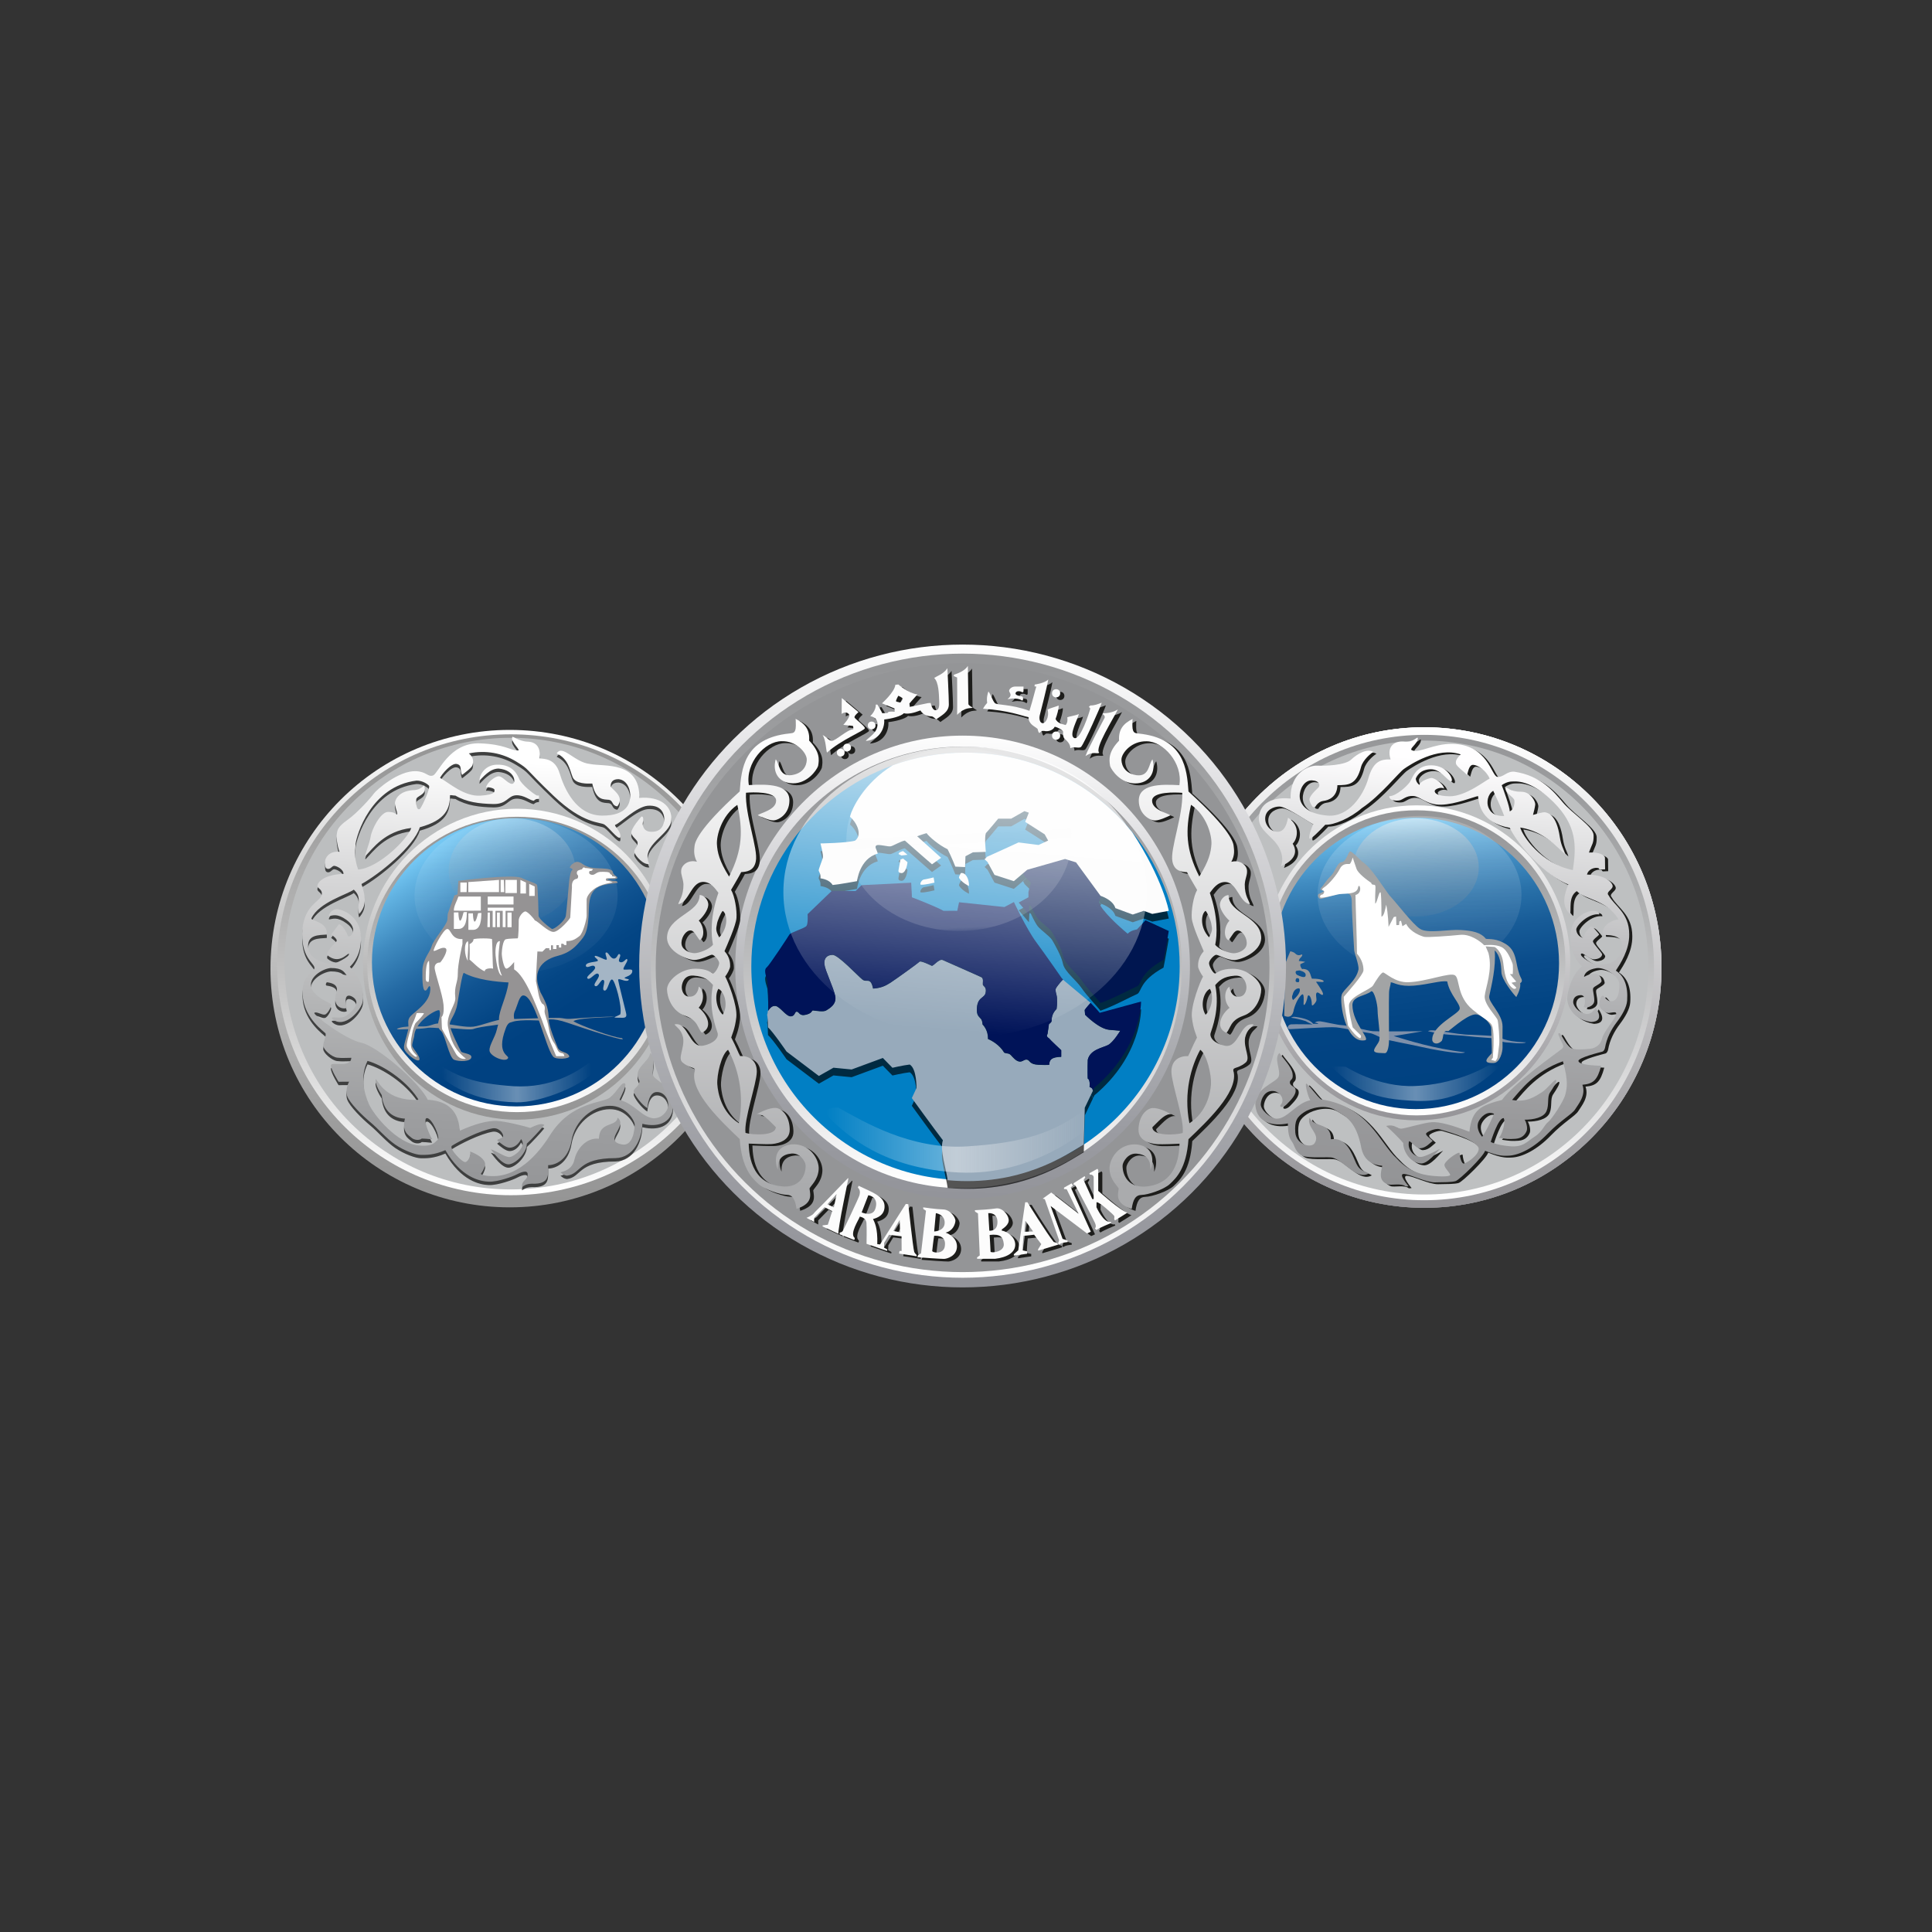<?xml version="1.0" encoding="utf-8"?>
<!-- Generator: Adobe Illustrator 25.2.0, SVG Export Plug-In . SVG Version: 6.00 Build 0)  -->
<svg version="1.1" id="Layer_1" xmlns="http://www.w3.org/2000/svg" xmlns:xlink="http://www.w3.org/1999/xlink" x="0px" y="0px"
	 viewBox="0 0 250 250" style="enable-background:new 0 0 250 250;" xml:space="preserve">
<rect x="0" y="0" width="250" height="250" fill="#333333" stroke="none"/>
<style type="text/css">
	.st0{fill:url(#SVGID_1_);}
	.st1{fill:url(#SVGID_2_);}
	.st2{fill:#BCBEBF;}
	.st3{fill:url(#SVGID_3_);}
	.st4{fill:url(#SVGID_4_);}
	.st5{fill:url(#SVGID_5_);}
	.st6{opacity:0.67;}
	.st7{fill:url(#SVGID_6_);}
	.st8{opacity:0.12;fill:url(#SVGID_7_);}
	.st9{opacity:0.26;fill:url(#SVGID_8_);}
	.st10{opacity:0.41;fill:url(#SVGID_9_);}
	.st11{fill:#A4B5C5;}
	.st12{fill:#8C939B;}
	.st13{fill:#959394;}
	.st14{fill:#FFFFFF;}
	.st15{fill:url(#SVGID_10_);}
	.st16{fill:url(#SVGID_11_);}
	.st17{fill:url(#SVGID_12_);}
	.st18{fill:url(#SVGID_13_);}
	.st19{fill:url(#SVGID_14_);}
	.st20{fill:url(#SVGID_15_);}
	.st21{fill:#BEC0C1;}
	.st22{fill:url(#SVGID_16_);}
	.st23{fill:url(#SVGID_17_);}
	.st24{fill:url(#SVGID_18_);}
	.st25{opacity:0.2;fill:url(#SVGID_19_);}
	.st26{opacity:0.53;fill:url(#SVGID_20_);}
	.st27{opacity:0.41;fill:url(#SVGID_21_);}
	.st28{fill:#999A9C;}
	.st29{fill:#7E90AA;}
	.st30{fill:#A2A4A5;}
	.st31{fill:#1D1D1B;}
	.st32{fill:url(#SVGID_22_);}
	.st33{fill:url(#SVGID_23_);}
	.st34{fill:url(#SVGID_24_);}
	.st35{fill:url(#SVGID_25_);}
	.st36{fill:url(#SVGID_26_);}
	.st37{fill:url(#SVGID_27_);}
	.st38{fill:#017FC4;}
	.st39{fill:url(#SVGID_28_);}
	.st40{fill:url(#SVGID_29_);}
	.st41{fill:#FCFCFC;}
	.st42{fill:#97AABB;}
	.st43{fill:#001358;}
	.st44{fill:#001650;}
	.st45{fill:url(#SVGID_30_);}
	.st46{opacity:0.24;fill:url(#SVGID_31_);}
	.st47{opacity:0.41;fill:url(#SVGID_32_);}
</style>
<g>
	<linearGradient id="SVGID_1_" gradientUnits="userSpaceOnUse" x1="66.425" y1="94.451" x2="65.515" y2="155.435">
		<stop  offset="0" style="stop-color:#FFFFFF"/>
		<stop  offset="0.284" style="stop-color:#D7D7D7"/>
		<stop  offset="0.59" style="stop-color:#B3B3B3"/>
		<stop  offset="0.84" style="stop-color:#9D9D9D"/>
		<stop  offset="1" style="stop-color:#959595"/>
	</linearGradient>
	<ellipse class="st0" cx="65.96" cy="125.34" rx="30.96" ry="30.89"/>
	<linearGradient id="SVGID_2_" gradientUnits="userSpaceOnUse" x1="65.559" y1="154.21" x2="66.67" y2="95.028">
		<stop  offset="0" style="stop-color:#FFFFFF"/>
		<stop  offset="0.284" style="stop-color:#D7D7D7"/>
		<stop  offset="0.59" style="stop-color:#B3B3B3"/>
		<stop  offset="0.84" style="stop-color:#9D9D9D"/>
		<stop  offset="1" style="stop-color:#959595"/>
	</linearGradient>
	<ellipse class="st1" cx="66.11" cy="124.84" rx="30.25" ry="29.82"/>
</g>
<ellipse class="st2" cx="66.11" cy="124.69" rx="29.29" ry="29.22"/>
<linearGradient id="SVGID_3_" gradientUnits="userSpaceOnUse" x1="67.199" y1="104.648" x2="66.606" y2="144.368">
	<stop  offset="0" style="stop-color:#FFFFFF"/>
	<stop  offset="0.284" style="stop-color:#D7D7D7"/>
	<stop  offset="0.59" style="stop-color:#B3B3B3"/>
	<stop  offset="0.84" style="stop-color:#9D9D9D"/>
	<stop  offset="1" style="stop-color:#959595"/>
</linearGradient>
<ellipse class="st3" cx="66.9" cy="124.77" rx="19.93" ry="20.12"/>
<linearGradient id="SVGID_4_" gradientUnits="userSpaceOnUse" x1="66.547" y1="143.627" x2="67.26" y2="105.693">
	<stop  offset="0" style="stop-color:#FFFFFF"/>
	<stop  offset="0.284" style="stop-color:#D7D7D7"/>
	<stop  offset="0.59" style="stop-color:#B3B3B3"/>
	<stop  offset="0.84" style="stop-color:#9D9D9D"/>
	<stop  offset="1" style="stop-color:#959595"/>
</linearGradient>
<ellipse class="st4" cx="66.9" cy="124.8" rx="19.38" ry="19.11"/>
<linearGradient id="SVGID_5_" gradientUnits="userSpaceOnUse" x1="57.165" y1="109.216" x2="71.385" y2="131.757">
	<stop  offset="0" style="stop-color:#74C7F3"/>
	<stop  offset="0.087" style="stop-color:#62B3E2"/>
	<stop  offset="0.285" style="stop-color:#3F8ABF"/>
	<stop  offset="0.48" style="stop-color:#246AA4"/>
	<stop  offset="0.668" style="stop-color:#105391"/>
	<stop  offset="0.845" style="stop-color:#044685"/>
	<stop  offset="1" style="stop-color:#004181"/>
</linearGradient>
<ellipse class="st5" cx="66.82" cy="124.52" rx="18.69" ry="18.65"/>
<g>
	<g class="st6">
		<path d="M87.09,143.22c-0.14-2.39-2.4-2.94-2.59-3.67c-0.18-0.74,0.53-2.52-0.38-2.82c-0.14,1.19-2.34,1.95-1.37,3.59
			c-0.05,0.74-0.77,0.94-0.75,1.34c0.03,0.4,1.1,1.82,1.77,2.17c0.02-0.36,0.18-2.06,1.21-2.08c1.03-0.02,1.57,1.03,1.48,1.79
			c-0.09,0.77-0.83,1.61-1.9,1.61c-1.57-0.18-2.4-1.86-4.4-2.39c0.16-0.4,1.1-2.06,0.65-2.15c-0.45-0.09-0.94,1.08-1.87,1.84
			c-0.93,0.76-5.01,0.48-7.78,4.9c-3.53,5.59-6.94,5.26-7.53,5.28c-0.58,0.01-1.53-0.15-1.38-0.34c0.15-0.19,0.44-0.65,0.53-1.17
			c0-0.71-1-1.33-1.95-1.68c0.12,0.4-0.18,1.28-0.6,1.37c-0.42,0.1-2.23-1.84-1.73-2.12c1.02-0.64,3.59-1.96,5.29-2.25
			c0.85-0.08,1.32,0.68,1.32,1.01c0,0.32-0.97,0.4-0.71,0.61c0.27,0.21,1.01,0.9,1.56,0.89c0.56-0.01,1.11-0.39,1.47-1.11
			c0.79,0.97-0.87,2.25-1.47,2.32c-0.59,0.06-1.86-0.88-2.44-0.99c0.25,0.29,1.47,2.13,2.44,1.92c0.98-0.21,2.21-1.58,2.21-2.66
			c0.51-0.44,2.01-2.07,2.26-2.42c-0.4-0.3-1.15,0.08-1.82,0.38c-0.73-0.23-3.2-0.85-4.33-0.91c-1.12-0.05-2.8,0.38-4.79,1.28
			c-0.18-3.1-2.14-3.89-4.14-4.01c-1.09-2.29-6.59-6.98-8.6-7.38c-2.01-0.4-6.33-3.67-6.07-3.87c0.27-0.21,0.95,0.29,1.34,0.23
			c0.38-0.05,0.98-1.18,0.8-1.36c-0.18-0.18-2.08-0.89-2.49-2.05c-0.55-1.38,1.42-2.54,2.47-2.62c1.55,0,1.72,0.53,2.05,0.94
			c-2.05-0.52-3.01,0.71-2.59,0.9c0.55,0.07,1.51,0.25,1.32,1.17c-0.88,2.45,1.4,2.35,1.29,2.09c-0.1-0.25-0.47-1.9,0.59-1.45
			c1.73,0.83-0.47,2.49-0.88,2.65c-0.81,0.3-1.99-0.16-1.55,0.31c1.53,1.33,3.74-1.14,3.92-2.32c0.27-1.67-0.62-3.42-1.68-4.45
			c0.46-0.43,1.44-1.57,1.44-3.67c0.02-2.69-2.08-3.66-3.08-3.79c-0.84,0-1.23,0.95-1.02,0.89c0.45-0.05,1.01-0.38,2.23,0.51
			c1.62,1.15,0.51,2.4,0.18,2.09c-0.23-0.7-0.8-1.52-1.18-1.52c-0.21,0.28-0.99,1.32-0.99,1.32s0.9,0.58,0.69,0.88
			c-0.21,0.29-1.51,1.43-1.15,1.82c1.41,1.13,2.37-0.06,2.74-0.24c0.29,0.38-1.9,1.38-2.18,1.38c-0.27,0-2.7-0.36-3.03-1.89
			c-0.38-2.02,1.42-1.86,2.37-1.95c0.18-1.67-2.14-1.76-1.99-2.1c0.95-2.07,4.7-3.11,5.48-3.71c1.14,1.03,0.35,1.95,0.69,3.16
			c0.94-1.05,0.9-2.08,0.31-3.89c2.3-1.26,6.81-4.92,7.54-7.34c3.44-0.94,3.9-2.49,3.91-4.15c0.23-0.03,0.27,0.03,0.7,0.05
			c1.45,0.85,3.1,1.05,4.89,1.09c1.78,0.04,1.88-1.06,2.93-1.13c1.05-0.07,1.84,0.68,2.33,0.71c0.25-0.3,0.66-0.27,0.66-0.27v-0.41
			c0,0,0,0-0.27,0c-0.5-0.23-1.98-1.45-2.27-2.1c-0.18-0.42-0.73-1.95-2.88-1.89c-1.44,0-2.28,1.2-2.27,2.04
			c0.41-0.34,1.27-1.53,2.46-1.54c2.2,0.2,2.31,1.95,1.77,1.98c-0.54,0.03-1.25-1-1.75-0.98c-0.49,0.01-1.51,0.81-1.64,1.44
			c0.31-0.09,1.1,0.12,1.09,0.3c-0.01,0.18,0.27,0.63-1.82,0.77c-2.1,0.14-4.12-1.71-5.22-2.3c0.2-0.44,1.45-1.97,2.18-1.8
			c0.73,0.18,0.34,0.79,0.67,1.42c0.27-0.22,1.29-0.95,1.36-1.29c0.08-0.35,0.23-0.89-0.48-1.5c2.18-0.46,4.33-0.05,6.14,1.06
			c1.81,1.11,0.88,0.67,4.81,4.42c3.93,3.74,6.04,3.35,6.61,3.74c0.58,0.38,1.69,1.91,2.01,1.68c0.27-0.72-0.9-1.59-0.62-1.66
			c0.68-0.24,2.72-2.33,4.21-2.47c1.86-0.12,2.09,1.17,2.12,1.56c0.02,0.39-0.03,1.65-1.34,1.8c-1.32,0.14-1.4-0.71-1.44-0.94
			c-0.04-0.22,0.24-0.97-0.14-1.03c-0.27,0.23-1.3,1.52-1.34,2.04c-0.03,0.53,0.73,0.92,0.81,1.3c0.08,0.65-0.49,0.77-0.42,1.31
			c0.18,0.49,1.16,1.65,1.94,1.5c-1.23-2.47,2.79-3.79,2.85-5.72c0.1-1.78-1.44-3.07-4.14-2.83c0.08-4.8-4.5-4.02-6.38-4.39
			c-2.02-0.2-3.57-2.6-4.31-1.37c1.52,0.72,1.68,2.12,2.05,3.05s1.95,0.87,2.55,0.85c0.46,2.2,1.47,2.03,2.11,2.1
			c0.65,0.08,0.36,0.77,1.14,0.85c1.04-1.35-0.85-2.25-0.87-2.6c-0.01-0.34,0.1-0.91,0.99-0.92c1.32,0.11,1.6,1.7,1.54,2.27
			c-0.05,0.57-0.17,2.47-3.63,2.45c-3.45-0.02-4.94-3.62-5.52-5.51c-0.58-1.9-1.96-1.82-2.59-1.9c0.18-1.37-0.38-2.12-1.53-2.16
			c-1.15-0.04-1.99-0.79-1.99-0.59c-0.29,0.65,1.38,1.88,0.62,1.72c-0.85,0-1.65-0.8-4.82-0.91c-3.96-0.14-5.38,3.91-6.05,4.15
			c-0.67,0.25-0.81-0.48-2.2-0.55c-2.3-0.1-5.2,2.48-5.5,2.94c-0.31,0.45-2.09,2.46-3.38,3.37c-1.29,0.91-1.3,1.33-1.38,1.82
			c-0.07,0.49,0.05,1.52,0.35,2.3c-1.44-0.13-1.86,0.89-1.86,1.22c0,0.33-0.09,0.92,0.31,0.99c0.4,0.07,0.56-0.36,0.84-0.39
			c0.27-0.02,1.23,0.42,1.23,1.04c-2.66,0.1-3.38,1.15-3.38,1.55c0,0.39,0.76,0.44,0.53,1.24c-0.23,0.81-2.1,1.22-2.46,4.25
			c-0.33,3.78,1.57,4.51,1.55,5.13c-0.02,0.61-1.83,0.9-1.51,3.76c0.32,2.85,2.73,4.45,2.92,4.69c0.19,0.23-0.29,1.12-0.27,1.63
			c0.02,0.51,1.11,1.45,1.79,1.53c0.68,0.08,0.99,0.02,1.84,0.02c-0.06,1.41-2.68,0.4-2.64,1c0.03,0.59,0.99,2.1,0.99,2.1l1.36-0.01
			c0,0-0.54,0.97-0.25,1.85c0.29,0.88,1.96,2.53,2.99,3.38c1.02,0.85,2.09,2.12,3.23,2.91c1.15,0.79,2.67,1.33,3.32,1.33
			c0.65,0,1.62,0.06,3.17-0.61c2.03,3.51,4.41,4.03,5.61,4.08c1.19,0.05,3.2-0.71,3.57-0.91c0.38-0.2,1.52-0.77,1.47,0
			c-0.05,0.77-0.79,0.69-0.73,1.59c0.26-0.14,0.51-0.41,1.29-0.42c2.39,0.1,2.07-1.23,2.09-2.4c0.89,0.01,2.6-0.63,3.03-3.19
			c0.43-2.56,2.66-4.46,4.92-4.49c2.25-0.03,3.25,2.04,3.25,2.4c0,0.36-0.12,2.89-1.65,2.6c-2.53-0.48,0.82-2.35-0.56-3.47
			c-0.16,1.25-2.37,0.44-2.42,2.73c-1.55-0.18-2.85,1.22-3.18,2.75c-0.34,1.53-1.96,1.54-1.77,1.63c0.19,0.1,0.31,0.33,0.81,0.4
			c1.89-0.23,1.37-2.27,6.28-2.27c2.4-0.05,3.43-2.58,3.48-4.44C85.35,146.41,87.23,145.6,87.09,143.22z M46.01,109.65
			c0.12-1.1,1.95-7.47,7.89-8.2c0.73-0.01,1.39,0.41,1.61,0.66c0.21,0.25-0.79,2.51-1.16,3c-0.46,0.28-0.51-0.67-0.49-1.2
			c0.01-0.54,1.35-0.54,1.07-1.65c-0.03-0.56-0.16,0.43-1.56,0.43c-1.51,0.14-2.09,0.89-2.24,1.48c-0.15,0.59,0.49,1.67,0.18,1.67
			c-0.15,0-0.08-0.32-1.08-0.34c-1-0.01-2.14,2.29-2.27,3.22c-0.14,0.92-0.95,2.76-0.61,2.42c0.88-0.87,2.42-3.16,5.87-3.56
			c-0.46,1.43-4.24,5.19-6.88,5.38C45.73,111.21,46.01,110.37,46.01,109.65z M56.65,147.93c-0.37,0.27-0.58,0.94-2.46,0.74
			c-2.78-0.2-5.83-3.92-6.47-5.39c-0.64-1.46-1.12-3.64-0.16-5.55c1.9,0.52,4.85,2.4,6.43,4.75c0.16,0.24,0.18,0.29,0.04,0.29
			c-4.04,0.15-5.05-2.36-5.42-2.7c-0.03,0.23-0.1,0.68,0.79,2.09c0.23,2.3,1.65,2.97,3,3.04c-0.45,1.7,0.46,2.13,0.84,2.47
			c0.38,0.33,1.03,0.38,1.34,0.11c0.81,0,1.51,0.2,1.29-0.01c-0.26-0.42-1.2-2.53-0.65-2.64C55.92,145.09,57.01,147.67,56.65,147.93
			z M56.49,102.67c-0.41,0.97-1.27,3.12-1.27,3.12s1.82,0.29,2.12-1C57.75,103.26,56.97,102.75,56.49,102.67z"/>
	</g>
	<g>
		<linearGradient id="SVGID_6_" gradientUnits="userSpaceOnUse" x1="64.402" y1="98.567" x2="62.285" y2="153.384">
			<stop  offset="0" style="stop-color:#FFFFFF"/>
			<stop  offset="0.288" style="stop-color:#D7D7D8"/>
			<stop  offset="0.592" style="stop-color:#B3B4B5"/>
			<stop  offset="0.84" style="stop-color:#9D9EA0"/>
			<stop  offset="1" style="stop-color:#959698"/>
		</linearGradient>
		<path class="st7" d="M87.09,142.78c-0.14-2.39-2.4-2.94-2.59-3.67c-0.18-0.74,0.53-2.52-0.38-2.82c-0.14,1.19-2.34,1.95-1.37,3.59
			c-0.05,0.74-0.77,0.94-0.75,1.34c0.03,0.4,1.1,1.82,1.77,2.17c0.02-0.36,0.18-2.06,1.21-2.08c1.03-0.02,1.57,1.03,1.48,1.79
			c-0.09,0.77-0.83,1.61-1.9,1.61c-1.57-0.18-2.4-1.86-4.4-2.39c0.16-0.4,1.1-2.06,0.65-2.15c-0.45-0.09-0.94,1.08-1.87,1.84
			c-0.93,0.76-5.01,0.48-7.78,4.9c-3.53,5.59-6.94,5.26-7.53,5.28c-0.58,0.01-1.53-0.15-1.38-0.34c0.15-0.19,0.44-0.65,0.53-1.17
			c0-0.71-1-1.33-1.95-1.68c0.12,0.4-0.18,1.28-0.6,1.37c-0.42,0.1-2.23-1.84-1.73-2.12c1.02-0.64,3.59-1.96,5.29-2.25
			c0.85-0.08,1.32,0.68,1.32,1.01c0,0.32-0.97,0.4-0.71,0.61c0.27,0.21,1.01,0.9,1.56,0.89c0.56-0.01,1.11-0.39,1.47-1.11
			c0.79,0.97-0.87,2.25-1.47,2.32c-0.59,0.06-1.86-0.88-2.44-0.99c0.25,0.29,1.47,2.13,2.44,1.92c0.98-0.21,2.21-1.58,2.21-2.66
			c0.51-0.44,2.01-2.07,2.26-2.42c-0.4-0.3-1.15,0.08-1.82,0.38c-0.73-0.23-3.2-0.85-4.33-0.91c-1.12-0.05-2.8,0.38-4.79,1.28
			c-0.18-3.1-2.14-3.89-4.14-4.01c-1.09-2.29-6.59-6.98-8.6-7.38c-2.01-0.4-6.33-3.67-6.07-3.87c0.27-0.21,0.95,0.29,1.34,0.23
			c0.38-0.05,0.98-1.18,0.8-1.36c-0.18-0.18-2.08-0.89-2.49-2.05c-0.55-1.38,1.42-2.54,2.47-2.62c1.55,0,1.72,0.53,2.05,0.94
			c-2.05-0.52-3.01,0.71-2.59,0.9c0.55,0.07,1.51,0.25,1.32,1.17c-0.88,2.45,1.4,2.35,1.29,2.09c-0.1-0.25-0.47-1.9,0.59-1.45
			c1.73,0.83-0.47,2.49-0.88,2.65c-0.81,0.3-1.99-0.16-1.55,0.31c1.53,1.33,3.74-1.14,3.92-2.32c0.27-1.67-0.62-3.42-1.68-4.45
			c0.46-0.43,1.44-1.57,1.44-3.67c0.02-2.69-2.08-3.66-3.08-3.79c-0.84,0-1.23,0.95-1.02,0.89c0.45-0.05,1.01-0.38,2.23,0.51
			c1.62,1.15,0.51,2.4,0.18,2.09c-0.23-0.7-0.8-1.52-1.18-1.52c-0.21,0.28-0.99,1.32-0.99,1.32s0.9,0.58,0.69,0.88
			c-0.21,0.29-1.51,1.43-1.15,1.82c1.41,1.13,2.37-0.06,2.74-0.24c0.29,0.38-1.9,1.38-2.18,1.38c-0.27,0-2.7-0.36-3.03-1.89
			c-0.38-2.02,1.42-1.86,2.37-1.95c0.18-1.67-2.14-1.76-1.99-2.1c0.95-2.07,4.7-3.11,5.48-3.71c1.14,1.03,0.35,1.95,0.69,3.16
			c0.94-1.05,0.9-2.08,0.31-3.89c2.3-1.26,6.81-4.92,7.54-7.34c3.44-0.94,3.9-2.49,3.91-4.15c0.23-0.03,0.27,0.03,0.7,0.05
			c1.45,0.85,3.1,1.05,4.89,1.09c1.78,0.04,1.88-1.06,2.93-1.13c1.05-0.07,1.84,0.68,2.33,0.71c0.25-0.3,0.66-0.27,0.66-0.27v-0.41
			c0,0,0,0-0.27,0c-0.5-0.23-1.98-1.45-2.27-2.1c-0.18-0.42-0.73-1.95-2.88-1.89c-1.44,0-2.28,1.2-2.27,2.04
			c0.41-0.34,1.27-1.53,2.46-1.54c2.2,0.2,2.31,1.95,1.77,1.98c-0.54,0.03-1.25-1-1.75-0.98c-0.49,0.01-1.51,0.81-1.64,1.44
			c0.31-0.09,1.1,0.12,1.09,0.3c-0.01,0.18,0.27,0.63-1.82,0.77c-2.1,0.14-4.12-1.71-5.22-2.3c0.2-0.44,1.45-1.97,2.18-1.8
			c0.73,0.18,0.34,0.79,0.67,1.42c0.27-0.22,1.29-0.95,1.36-1.29c0.08-0.35,0.23-0.89-0.48-1.5c2.18-0.46,4.33-0.05,6.14,1.06
			c1.81,1.11,0.88,0.67,4.81,4.42c3.93,3.74,6.04,3.35,6.61,3.74c0.58,0.38,1.69,1.91,2.01,1.68c0.27-0.72-0.9-1.59-0.62-1.66
			c0.68-0.24,2.72-2.33,4.21-2.47c1.86-0.12,2.09,1.17,2.12,1.56c0.02,0.39-0.03,1.65-1.34,1.8c-1.32,0.14-1.4-0.71-1.44-0.94
			c-0.04-0.22,0.24-0.97-0.14-1.03c-0.27,0.23-1.3,1.52-1.34,2.04c-0.03,0.53,0.73,0.92,0.81,1.3c0.08,0.65-0.49,0.77-0.42,1.31
			c0.18,0.49,1.16,1.65,1.94,1.5c-1.23-2.47,2.79-3.79,2.85-5.72c0.1-1.78-1.44-3.07-4.14-2.83c0.08-4.8-4.5-4.02-6.38-4.39
			c-2.02-0.2-3.57-2.6-4.31-1.37c1.52,0.72,1.68,2.12,2.05,3.05s1.95,0.87,2.55,0.85c0.46,2.2,1.47,2.03,2.11,2.1
			c0.65,0.08,0.36,0.77,1.14,0.85c1.04-1.35-0.85-2.25-0.87-2.6c-0.01-0.34,0.1-0.91,0.99-0.92c1.32,0.11,1.6,1.7,1.54,2.27
			c-0.05,0.57-0.17,2.47-3.63,2.45c-3.45-0.02-4.94-3.62-5.52-5.51c-0.58-1.9-1.96-1.82-2.59-1.9c0.18-1.37-0.38-2.12-1.53-2.16
			c-1.15-0.04-1.99-0.79-1.99-0.59c-0.29,0.65,1.38,1.88,0.62,1.72c-0.85,0-1.65-0.8-4.82-0.91c-3.96-0.14-5.38,3.91-6.05,4.15
			c-0.67,0.25-0.81-0.48-2.2-0.55c-2.3-0.1-5.2,2.48-5.5,2.94c-0.31,0.45-2.09,2.46-3.38,3.37c-1.29,0.91-1.3,1.33-1.38,1.82
			c-0.07,0.49,0.05,1.52,0.35,2.3c-1.44-0.13-1.86,0.89-1.86,1.22c0,0.33-0.09,0.92,0.31,0.99c0.4,0.07,0.56-0.36,0.84-0.39
			c0.27-0.02,1.23,0.42,1.23,1.04c-2.66,0.1-3.38,1.15-3.38,1.55c0,0.39,0.76,0.44,0.53,1.24c-0.23,0.81-2.1,1.22-2.46,4.25
			c-0.33,3.78,1.57,4.51,1.55,5.13c-0.02,0.61-1.83,0.9-1.51,3.76c0.32,2.85,2.73,4.45,2.92,4.69c0.19,0.23-0.29,1.12-0.27,1.63
			c0.02,0.51,1.11,1.45,1.79,1.53c0.68,0.08,0.99,0.02,1.84,0.02c-0.06,1.41-2.68,0.4-2.64,1c0.03,0.59,0.99,2.1,0.99,2.1l1.36-0.01
			c0,0-0.54,0.97-0.25,1.85c0.29,0.88,1.96,2.53,2.99,3.38c1.02,0.85,2.09,2.12,3.23,2.91c1.15,0.79,2.67,1.33,3.32,1.33
			c0.65,0,1.62,0.06,3.17-0.61c2.03,3.51,4.41,4.03,5.61,4.08c1.19,0.05,3.2-0.71,3.57-0.91c0.38-0.2,1.52-0.77,1.47,0
			c-0.05,0.77-0.79,0.69-0.73,1.59c0.26-0.14,0.51-0.41,1.29-0.42c2.39,0.1,2.07-1.23,2.09-2.4c0.89,0.01,2.6-0.63,3.03-3.19
			c0.43-2.56,2.66-4.46,4.92-4.49c2.25-0.03,3.25,2.04,3.25,2.4c0,0.36-0.12,2.89-1.65,2.6c-2.53-0.48,0.82-2.35-0.56-3.47
			c-0.16,1.25-2.37,0.44-2.42,2.73c-1.55-0.18-2.85,1.22-3.18,2.75c-0.34,1.53-1.96,1.54-1.77,1.63c0.19,0.1,0.31,0.33,0.81,0.4
			c1.89-0.23,1.37-2.27,6.28-2.27c2.4-0.05,3.43-2.58,3.48-4.44C85.35,145.97,87.23,145.16,87.09,142.78z M46.01,109.21
			c0.12-1.1,1.95-7.47,7.89-8.2c0.73-0.01,1.39,0.41,1.61,0.66c0.21,0.25-0.79,2.51-1.16,3c-0.46,0.28-0.51-0.67-0.49-1.2
			c0.01-0.54,1.35-0.54,1.07-1.65c-0.03-0.56-0.16,0.43-1.56,0.43c-1.51,0.14-2.09,0.89-2.24,1.48c-0.15,0.59,0.49,1.67,0.18,1.67
			c-0.15,0-0.08-0.32-1.08-0.34c-1-0.01-2.14,2.29-2.27,3.22c-0.14,0.92-0.95,2.76-0.61,2.42c0.88-0.87,2.42-3.16,5.87-3.56
			c-0.46,1.43-4.24,5.19-6.88,5.38C45.73,110.76,46.01,109.93,46.01,109.21z M56.65,147.48c-0.37,0.27-0.58,0.94-2.46,0.74
			c-2.78-0.2-5.83-3.92-6.47-5.39c-0.64-1.46-1.12-3.64-0.16-5.55c1.9,0.52,4.85,2.4,6.43,4.75c0.16,0.24,0.18,0.29,0.04,0.29
			c-4.04,0.15-5.05-2.36-5.42-2.7c-0.03,0.23-0.1,0.68,0.79,2.09c0.23,2.3,1.65,2.97,3,3.04c-0.45,1.7,0.46,2.13,0.84,2.47
			c0.38,0.33,1.03,0.38,1.34,0.11c0.81,0,1.51,0.2,1.29-0.01c-0.26-0.42-1.2-2.53-0.65-2.64C55.92,144.65,57.01,147.22,56.65,147.48
			z M56.49,102.23c-0.41,0.97-1.27,3.12-1.27,3.12s1.82,0.29,2.12-1C57.75,102.82,56.97,102.31,56.49,102.23z"/>
	</g>
</g>
<g>
	<linearGradient id="SVGID_7_" gradientUnits="userSpaceOnUse" x1="66.695" y1="124.568" x2="66.858" y2="107.237">
		<stop  offset="0" style="stop-color:#C0CDDD;stop-opacity:0.31"/>
		<stop  offset="0.2" style="stop-color:#D4DDE8;stop-opacity:0.448"/>
		<stop  offset="0.493" style="stop-color:#ECF0F5;stop-opacity:0.65"/>
		<stop  offset="0.767" style="stop-color:#FAFBFC;stop-opacity:0.839"/>
		<stop  offset="1" style="stop-color:#FFFFFF"/>
	</linearGradient>
	<ellipse class="st8" cx="66.78" cy="115.89" rx="13.14" ry="10"/>
	<linearGradient id="SVGID_8_" gradientUnits="userSpaceOnUse" x1="66.575" y1="106.305" x2="65.926" y2="119.755">
		<stop  offset="0" style="stop-color:#FFFFFF"/>
		<stop  offset="0.043" style="stop-color:#F5F5F6;stop-opacity:0.964"/>
		<stop  offset="0.217" style="stop-color:#D3D3D4;stop-opacity:0.817"/>
		<stop  offset="0.394" style="stop-color:#B8B8BA;stop-opacity:0.667"/>
		<stop  offset="0.573" style="stop-color:#A4A5A7;stop-opacity:0.515"/>
		<stop  offset="0.756" style="stop-color:#999A9C;stop-opacity:0.361"/>
		<stop  offset="0.946" style="stop-color:#959698;stop-opacity:0.2"/>
	</linearGradient>
	<ellipse class="st9" cx="66.27" cy="112.67" rx="8.21" ry="6.8"/>
</g>
<linearGradient id="SVGID_9_" gradientUnits="userSpaceOnUse" x1="57.147" y1="140.177" x2="76.577" y2="139.988">
	<stop  offset="0" style="stop-color:#FEFEFE;stop-opacity:0"/>
	<stop  offset="0.501" style="stop-color:#FFFFFF"/>
	<stop  offset="1" style="stop-color:#F6F6F6;stop-opacity:0"/>
</linearGradient>
<path class="st10" d="M66.82,142.64c3.11,0.1,9.37-2.39,10.44-4.56c-0.51-0.32-0.9-0.44-1.05-0.54c-1.61,1.2-4.89,3.29-9.73,3.02
	c-5.3-0.37-7.06-1.22-10.02-2.95c-0.51,0.42-0.39,0.35-0.65,0.56C57.77,140.33,61.25,142.54,66.82,142.64z"/>
<g>
	<path class="st11" d="M80.27,131.25c-0.58,0.38-1.49,0.46,0.33,0.45c0.64,0,0.42-0.51,0.38-0.75c-0.04-0.24-0.93-3.67-0.98-4.08
		c-0.09-0.39,0.6,0.05,1.05,0.05c0.29,0.01,0.3-0.13,0.32-0.18c0.03-0.05-0.51-0.08-0.55-0.2c-0.03-0.12,1.11-0.29,0.99-0.97
		c-0.07-0.21-0.62-0.07-1.03-0.1c-0.41-0.02,0.53-1.05,0.39-1.31c-0.14-0.27-0.43,0.49-0.91,0.34c-0.48-0.16,0.21-0.8-0.06-1.01
		s-0.28,0.55-0.76,0.55c-0.48,0-0.68-0.82-0.99-0.79c-0.31,0.03,0.26,0.92,0,0.94c-0.26,0.02-1.3-0.63-1.47-0.48
		c-0.17,0.15,0.45,0.41,0.38,0.61c-0.08,0.2-1.71,0.12-1.54,0.71c0.24,0.34,0.89-0.35,1.16,0.07c0.27,0.43-1.3,1.24-0.95,1.52
		c0.34,0.28,1.07-0.94,1.41-0.57c0.34,0.37-0.83,1.31-0.43,1.54s0.75-0.97,1.08-0.77s-0.32,1.28,0.13,1.36s0.61-1.51,0.99-1.43
		C79.57,126.79,80.53,130.23,80.27,131.25z"/>
	<path class="st12" d="M51.35,133.13c0.95-0.48,2.98-0.24,3.8-0.33c0.82-0.09,1.06-0.51,2.38-0.34s2.76,0.5,3.72,0.39
		c0.97-0.11,2.95-0.93,3.89-0.95c0.94-0.02,5.85-0.21,7.19-0.19c0.59,0.02,0.81,0.2,1.77,0.11c0.97-0.09,4.74-0.33,5.45-0.24
		c-1.57,0.07-4.83,0.15-5.35,0.57c0.81,0.51,5.22,2.15,6.25,2.17c1.15,0.73-4.77-1.2-6.96-1.96s-2.78-0.35-3.05-0.3
		s-3.09-0.21-4.13,0.17c-1.04,0.37-4.03,0.53-5.05,0.92c-0.69,0.2-3.04-0.24-4.29-0.12c-0.45,0.03-1.19-0.13-1.83,0
		c-0.64,0.13-3.28,0.17-3.49,0.18S51.35,133.13,51.35,133.13z"/>
</g>
<g>
	<path class="st13" d="M79.91,114.25c-1.95,0.27-3.65,0.18-3.71,3.31s-0.55,3.55-1.2,4.31c-0.64,0.76-1.39,1.45-2.84,1.82
		c-1.45,0.37-3.6,1.5-2.21,4.74c0.85,1.55,1.03,2.18,1.06,3.59c0.04,0.83,0.91,2.95,1.18,3.57c0.27,0.62,1.22,0.48,1.46,1.05
		c0.24,0.38-1.84,0.54-2.1,0.05c-0.96-1.11-2.35-7.9-3.84-7.88c-0.5,0-0.76,1.27-1.01,1.85c-0.39,0.7-0.1,1.18-0.18,1.36
		c-0.08,0.18-0.72,0.03-1.08,1.06c-1.35,3.55,0.7,3.45,0.25,3.92c-0.45,0.47-2.32-0.35-2.35-1.07s0.72-1.69,0.95-2.7
		c0.23-1.02,0.3-0.75,0.28-1.4c0-1.09,1.01-2.9,1.23-4.7c-1.59-0.09-4.13-0.33-5.78-1.24c-0.2,0-0.59,2.56-0.85,4.06
		c-0.26,1.5-1.04,2.03-0.97,2.7c0.07,0.67,1.29,3.13,1.46,3.4c0.17,0.28,1.45,0.25,1.33,0.79c-0.12,0.55-1.57,0.55-2.22,0.3
		c-0.65-0.25-1.15-3.15-1.66-3.7c-1-0.81,0.1-1.74-0.25-2.69c-0.16-0.28-2.94,1.22-3.24,3.09c0,0.48-0.38,1.27-0.26,1.57
		s1.17,1.5,0.87,1.77c-0.3,0.27-1.74-0.85-1.92-1.44c-0.17-0.35,0.3-1.55,0.43-2.19c0.26-0.77-0.06-1.3,0.19-1.77
		c0.27-0.72,2.96-1.92,2.74-4.06c-0.18-0.42-0.35,0.48-0.63,0.46c-0.4,0.04-0.4-1.71-0.38-2.65c0.05-1.44,1.04-2.4,1.21-3.13
		s1.99-2.76,2.02-3.39c0.03-0.63,0.03-0.79,0.14-1.02c0.1-0.23,0.58-1.72,0.79-2.16c0.32,0,0.38-0.14,0.38-0.14l0.11-1.71
		c0,0,6.76-0.88,8.12-0.41c0.77,0.4,1.97,0.69,2.07,0.96c0.11,0.26,0.18,3.55,0.19,3.97s1.47,1.57,1.72,1.7
		c0.25,0.12,1.7-1,1.81-1.7c0.11-0.7,0.35-3.79,0.42-4.39c0.07-0.59,0.18-1.34,0.39-1.51s-0.25-0.27-0.29-0.32
		c-0.03-0.05,0.17-0.45,0.44-0.54c0.19-0.19,0.58-0.4,1.21,0.06c0.63,0.46,1.43,0.53,1.75,0.54c0.89,0.05,1.9,0.01,2.13,0.42
		c0.08,0.56,0.61,0.57,0.62,0.83c0.01,0.26-0.98,0.11-1.23,0.16c-0.25,0.05,0.56,0.27,0.93,0.25S79.91,114.25,79.91,114.25z"/>
	<g>
		<path class="st14" d="M54.82,131.1c-0.53-0.03-0.9,0-0.9,0s-0.25,0.8-0.46,1.2c-0.21,0.41-0.89,2.63-0.83,3.06
			c0.05,0.42,0.98,1.5,1.26,1.38c0.27-0.13-0.55-0.48-0.69-1.25c-0.14-0.78,0.14-1.63,0.16-1.86c0.02-0.23,0.3-1.15,0.44-1.27
			C53.94,132.23,55.03,131.11,54.82,131.1z"/>
		<path class="st14" d="M55.52,124.33c0.05,0.45,0.04,2.72-0.07,2.72c-0.11,0-0.36,0.04-0.36-0.42S55.08,124.51,55.52,124.33z"/>
		<path class="st14" d="M56.11,123.05c-0.08-0.25,1.25-2.82,1.76-2.84s0.49,1.4,1.97,1.3c0,0.55,0,0.66,0,0.66s-0.62,2.61-0.6,3.8
			c0.02,1.19-0.49,1.59-0.33,3.08c0.14,0.92-1.25,2.3-0.93,3.87c0.32,1.58,0.76,2.86,2.31,4.07c-0.62,0.15-1.1-0.26-1.33-0.69
			c-0.23-0.43-1.72-3.08-1.76-3.14c-0.03-0.07-0.07-1.56-0.07-1.56s0.39-0.21,0.26-1.6c-0.13-1.39-1.17-4.24-1.15-4.81
			c0.02-0.57,0.54-0.66,0.67-0.63c0.13,0.03,1.21-1.61,0.74-1.86C57.18,122.45,56.42,123.1,56.11,123.05z"/>
		<path class="st14" d="M60.54,121.78c0.17,0.48-0.1,1.98,0,2.55C60.11,123.7,59.97,122.09,60.54,121.78z"/>
		<path class="st14" d="M63.67,121.54c0.06,1.06,0.07,3.38,0.14,3.8c-0.36-0.08-1.11-0.04-1.08,0.35c-0.82-0.33-1.54-1.21-1.97-1.51
			c0.05-0.93,0-2.01,0-2.01s0.55-0.26,0.5-0.62C61.55,121.38,63.66,121.4,63.67,121.54z"/>
		<path class="st14" d="M64.69,121.78c-0.07,0.86-0.51,2.91,0.26,4.47c-0.58-0.07-0.8-2.41-0.82-2.61
			C64.1,123.44,64.03,121.73,64.69,121.78z"/>
		<path class="st14" d="M72.79,136.3c0.2,0.03,0.24,0.37,0.24,0.37h-1.06c0,0-1.1-2.53-1.85-4.7c-0.86-2.13-2.15-5.65-3.59-6.53
			c-0.01-0.29,0-0.96,0-0.96s-0.65,0.84-1,0.86c-0.34,0.01-0.61-1.54-0.6-1.97c0.01-0.43,0.14-1.69,0.5-1.82
			c0.36-0.12,1.46-0.11,1.56-0.13c0.1-0.02,0.14-1.76,0.13-2.28c-0.02-0.52,0.56-1.2,0.86-1.2s1.13,0.95,1.22,1.15
			c0.44,0.14,1.71,1.5,2.42,1.5s2.17-1.72,2.17-1.86c0-0.14,0.22-3.7,0.22-3.9s-0.1-1.03,0.69-1.13c0.2-0.25,0.08-0.44,0.08-0.44
			s-0.22-0.14-0.1-0.49c0.15-0.25,0.66-0.23,0.66-0.32c0-0.09,0.2-0.33,0.36-0.13c0.2-0.01,0.88,0.1,0.98,0.14
			c0.1,0.04-0.13,0.29-0.29,0.24c-0.16-0.04-0.22,0.29-0.08,0.39c0.11,0.09,0.26,0.14,0.48,0.1c0.26-0.07,0.47-0.36,0.91-0.37
			c0.44-0.01,1.25-0.03,1.22,0.22c0.19,0.19,0.28,0.2,0.28,0.2v0.15l0.5,0.07l-0.08,0.15l-1.15,0.05c0,0-0.24,0.32,0.15,0.33
			s0.66,0.2,0.66,0.2s-1.66,0.19-2.53,0.95c-0.36,0.28-0.83,0.84-0.84,1.27c-0.01,0.61,0,1.63,0,2.1s-0.49,2.3-0.93,2.62
			s-0.8,0.65-1.69,0.65c0,0.34,0,0.51,0,0.51h-0.25l-0.17-0.17h-0.25v0.22v0.27h-0.3v-0.31H72v0.5h-0.44v-0.48H71.3v0.61h-0.22
			v-0.24h-0.44l-0.45,0.45l-0.65-0.02c0,0-0.17,2.91-0.19,3.83c0.3,1.34,0.35,2.32,0.8,2.92c0.44,0.17,0.35,0.72,0.32,0.92
			c-0.03,0.2,0.08,0.56,0.33,1.34s0.27,2.04,0.94,2.89C72.21,135.83,72.09,136.18,72.79,136.3z"/>
		<path class="st14" d="M59.32,116.01c-0.13,0.45-0.63,1.27-0.59,1.83c0.34,0.02,2.51,0,3.49,0c0-0.73,0-1.32,0-1.83
			C61.49,116.01,59.32,116.01,59.32,116.01z"/>
		<path class="st14" d="M62.29,118.19c-0.02,0.63-0.02,2.13-1.07,2.13c-0.46,0-0.61,0-0.61,0v-2.13c0,0,0.26,0,0.59,0
			c0,0.55,0.14,2.12,0.67-0.03c0.19-0.03,0.43-0.02,0.43-0.02V118.19z"/>
		<path class="st14" d="M60.41,118.07c-0.02,0.63-0.02,2.13-1.07,2.13c-0.46,0-0.61,0-0.61,0v-2.13c0,0,0.26,0,0.59,0
			c0,0.55,0.14,2.12,0.67-0.03c0.19-0.03,0.43-0.02,0.43-0.02V118.07z"/>
		<rect x="63.11" y="116.01" class="st14" width="3.34" height="1.03"/>
		<polygon class="st14" points="66.45,117.45 63.11,117.45 63.11,117.86 63.75,117.86 63.75,119.97 64.11,119.97 64.11,117.86 
			65.05,117.86 65.05,119.97 65.42,119.97 65.42,117.86 66.45,117.86 		"/>
		<polygon class="st14" points="63.11,118.08 63.39,118.08 63.39,119.97 63.07,119.97 		"/>
		<polygon class="st14" points="64.39,118.08 64.68,118.08 64.68,119.97 64.31,119.97 64.31,118.08 		"/>
		<rect x="65.66" y="118.08" class="st14" width="0.54" height="1.9"/>
		<polygon class="st14" points="59.57,114.2 59.57,115.44 60.38,115.44 60.41,114.2 		"/>
		<polygon class="st14" points="60.6,115.44 60.6,114.14 64.57,113.86 64.57,115.44 		"/>
		<polygon class="st14" points="64.78,113.86 65.2,113.86 65.25,115.44 64.78,115.44 		"/>
		<rect x="65.39" y="113.86" class="st14" width="1.49" height="1.7"/>
		<polygon class="st14" points="67.34,113.86 68.06,114.2 68.06,115.62 67.34,115.62 		"/>
		<polygon class="st14" points="68.48,114.38 69.19,114.71 69.19,115.93 68.48,115.93 		"/>
	</g>
</g>
<g>
	<g>
		<linearGradient id="SVGID_10_" gradientUnits="userSpaceOnUse" x1="184.958" y1="94.4" x2="183.645" y2="156.089">
			<stop  offset="0" style="stop-color:#FFFFFF"/>
			<stop  offset="0.026" style="stop-color:#FCFCFC"/>
			<stop  offset="0.692" style="stop-color:#B2B1B4"/>
			<stop  offset="1" style="stop-color:#959498"/>
		</linearGradient>
		<ellipse class="st15" cx="184.3" cy="125.2" rx="30.7" ry="31.09"/>
		<linearGradient id="SVGID_11_" gradientUnits="userSpaceOnUse" x1="183.743" y1="155.046" x2="184.876" y2="94.538">
			<stop  offset="0" style="stop-color:#FFFFFF"/>
			<stop  offset="0.288" style="stop-color:#D7D7D8"/>
			<stop  offset="0.592" style="stop-color:#B3B4B5"/>
			<stop  offset="0.84" style="stop-color:#9D9EA0"/>
			<stop  offset="1" style="stop-color:#959698"/>
		</linearGradient>
		<ellipse class="st16" cx="184.3" cy="125.2" rx="29.73" ry="30.11"/>
	</g>
	<g>
		<linearGradient id="SVGID_12_" gradientUnits="userSpaceOnUse" x1="184.958" y1="94.4" x2="183.645" y2="156.089">
			<stop  offset="0" style="stop-color:#FFFFFF"/>
			<stop  offset="0.026" style="stop-color:#FCFCFC"/>
			<stop  offset="0.692" style="stop-color:#B2B1B4"/>
			<stop  offset="1" style="stop-color:#959498"/>
		</linearGradient>
		<ellipse class="st17" cx="184.3" cy="125.2" rx="30.7" ry="31.09"/>
		<linearGradient id="SVGID_13_" gradientUnits="userSpaceOnUse" x1="183.743" y1="155.046" x2="184.876" y2="94.538">
			<stop  offset="0" style="stop-color:#FFFFFF"/>
			<stop  offset="0.288" style="stop-color:#D7D7D8"/>
			<stop  offset="0.592" style="stop-color:#B3B4B5"/>
			<stop  offset="0.84" style="stop-color:#9D9EA0"/>
			<stop  offset="1" style="stop-color:#959698"/>
		</linearGradient>
		<ellipse class="st18" cx="184.3" cy="125.2" rx="29.73" ry="30.11"/>
	</g>
	<g>
		<linearGradient id="SVGID_14_" gradientUnits="userSpaceOnUse" x1="184.958" y1="94.4" x2="183.645" y2="156.089">
			<stop  offset="0" style="stop-color:#FFFFFF"/>
			<stop  offset="0.026" style="stop-color:#FCFCFC"/>
			<stop  offset="0.692" style="stop-color:#B2B1B4"/>
			<stop  offset="1" style="stop-color:#959498"/>
		</linearGradient>
		<ellipse class="st19" cx="184.3" cy="125.2" rx="30.7" ry="31.09"/>
		<linearGradient id="SVGID_15_" gradientUnits="userSpaceOnUse" x1="183.743" y1="155.046" x2="184.876" y2="94.538">
			<stop  offset="0" style="stop-color:#FFFFFF"/>
			<stop  offset="0.288" style="stop-color:#D7D7D8"/>
			<stop  offset="0.592" style="stop-color:#B3B4B5"/>
			<stop  offset="0.84" style="stop-color:#9D9EA0"/>
			<stop  offset="1" style="stop-color:#959698"/>
		</linearGradient>
		<ellipse class="st20" cx="184.3" cy="125.2" rx="29.73" ry="30.11"/>
	</g>
	<ellipse class="st21" cx="184.3" cy="125.2" rx="29" ry="29.37"/>
	<g>
		<linearGradient id="SVGID_16_" gradientUnits="userSpaceOnUse" x1="183.725" y1="104.404" x2="182.864" y2="144.84">
			<stop  offset="0" style="stop-color:#FFFFFF"/>
			<stop  offset="0.026" style="stop-color:#FCFCFC"/>
			<stop  offset="0.692" style="stop-color:#B2B1B4"/>
			<stop  offset="1" style="stop-color:#959498"/>
		</linearGradient>
		<ellipse class="st22" cx="183.3" cy="124.59" rx="19.89" ry="20.38"/>
		<linearGradient id="SVGID_17_" gradientUnits="userSpaceOnUse" x1="182.929" y1="144.157" x2="183.671" y2="104.495">
			<stop  offset="0" style="stop-color:#FFFFFF"/>
			<stop  offset="0.288" style="stop-color:#D7D7D8"/>
			<stop  offset="0.592" style="stop-color:#B3B4B5"/>
			<stop  offset="0.84" style="stop-color:#9D9EA0"/>
			<stop  offset="1" style="stop-color:#959698"/>
		</linearGradient>
		<ellipse class="st23" cx="183.3" cy="124.59" rx="19.26" ry="19.74"/>
	</g>
	<g>
		<g>
			<linearGradient id="SVGID_18_" gradientUnits="userSpaceOnUse" x1="180.9" y1="106.287" x2="185.278" y2="141.096">
				<stop  offset="0" style="stop-color:#74C7F3"/>
				<stop  offset="0.072" style="stop-color:#5DADDD"/>
				<stop  offset="0.183" style="stop-color:#418CC1"/>
				<stop  offset="0.302" style="stop-color:#2971A9"/>
				<stop  offset="0.431" style="stop-color:#175B97"/>
				<stop  offset="0.574" style="stop-color:#0A4C8B"/>
				<stop  offset="0.742" style="stop-color:#024483"/>
				<stop  offset="1" style="stop-color:#004181"/>
			</linearGradient>
			<ellipse class="st24" cx="183.21" cy="124.66" rx="18.53" ry="18.86"/>
		</g>
		<g>
			<linearGradient id="SVGID_19_" gradientUnits="userSpaceOnUse" x1="183.763" y1="125.571" x2="183.609" y2="106.216">
				<stop  offset="0" style="stop-color:#C0CDDD;stop-opacity:0.31"/>
				<stop  offset="0.419" style="stop-color:#D8E0EA;stop-opacity:0.599"/>
				<stop  offset="1" style="stop-color:#FFFFFF"/>
			</linearGradient>
			<ellipse class="st25" cx="183.69" cy="115.81" rx="13.19" ry="10.23"/>
			<linearGradient id="SVGID_20_" gradientUnits="userSpaceOnUse" x1="183.005" y1="105.229" x2="183.466" y2="119.362">
				<stop  offset="0" style="stop-color:#FFFFFF"/>
				<stop  offset="0.043" style="stop-color:#F5F5F6;stop-opacity:0.964"/>
				<stop  offset="0.217" style="stop-color:#D3D3D4;stop-opacity:0.817"/>
				<stop  offset="0.394" style="stop-color:#B8B8BA;stop-opacity:0.667"/>
				<stop  offset="0.573" style="stop-color:#A4A5A7;stop-opacity:0.515"/>
				<stop  offset="0.756" style="stop-color:#999A9C;stop-opacity:0.361"/>
				<stop  offset="0.946" style="stop-color:#959698;stop-opacity:0.2"/>
			</linearGradient>
			<ellipse class="st26" cx="183.23" cy="112.24" rx="8.12" ry="6.35"/>
		</g>
	</g>
	<linearGradient id="SVGID_21_" gradientUnits="userSpaceOnUse" x1="172.309" y1="140.156" x2="193.99" y2="140.156">
		<stop  offset="0" style="stop-color:#FEFEFE;stop-opacity:0"/>
		<stop  offset="0.501" style="stop-color:#FFFFFF"/>
		<stop  offset="1" style="stop-color:#F6F6F6;stop-opacity:0"/>
	</linearGradient>
	<path class="st27" d="M193.99,138.06c-1.44,1.34-4.82,4.58-10.57,4.4c-5.75-0.18-7.96-1.37-11.11-4.4c1.32-0.12,1.87,0,1.87,0
		s4.13,2.69,8.97,2.47c4.84-0.21,8.57-2.13,9.19-2.53S193.99,138.06,193.99,138.06z"/>
	<g>
		<path class="st28" d="M171.25,127.04c0.17-0.1-0.22-0.42-1.49-0.4c-0.27-0.59-0.18-1.22-1.2-1.27c-0.01,0.23-0.49-0.53-0.23-0.64
			c0.25-0.12,0.56-0.26,0.56-0.26s-0.38-0.1-0.82-0.12c0.01-0.37,0.48-0.55,0.44-0.79c-0.02-0.22-0.4,0.33-0.91-0.18
			c-0.23-0.23-0.64-0.28-0.64-0.28l-0.67,1.63l-0.11,6.71c0.49,0.23,1.09,0.23,1.24-0.81c0.27-0.96,0.7-1.68,1.04-1.93
			c0.34-0.25,0.22,0.86,0.22,1.2c0,0.34,0.33,0.06,0.53-0.97c0.14-0.4,0.54,0.16,0.54,1.06c0.02,0.38,0.58-0.33,0.6-0.56
			c0.03-0.24-0.16-0.85,0.05-0.98c0.21-0.14,0.6,0.42,0.77,0.26s-0.41-0.97-0.8-1.56C170.05,126.89,171.07,127.15,171.25,127.04z
			 M167.32,129.41c-0.26-0.38-0.05-0.7-0.05-0.7s0.14-0.85,0.86-0.82C168.43,128.29,167.78,129.03,167.32,129.41z M167.65,126.88
			c0.01-0.22,0.1-0.32,0.23-0.31c0.14,0.01,0.21,0.09,0.21,0.09c0.07,0.21,0.02,0.45-0.1,0.44
			C167.86,127.09,167.64,127.1,167.65,126.88z M168.94,126.27c-0.1,0.36-0.8,0.02-1.06-0.1c-0.26-0.12-0.29-0.49-0.12-0.54
			c0.18-0.05,0.42-0.06,0.42-0.06C168.71,125.73,169.03,125.9,168.94,126.27z"/>
		<g>
			<path class="st29" d="M167.42,131.57c0,0,1.93,0.12,2.5,0.91c0.59,0.02,0.68,0,0.68,0s-0.11-0.14-0.46-0.14
				c0.24-0.22,0.48-0.18,0.71-0.18c0.24,0,2.3,0.5,2.88,0.5c0.58,0,3.24,0.73,3.95,0.78s6.41,0,6.41,0s-2.42,0.43-3.75,0.62
				c1.78,0.54,5.16,1.63,9.22,2.11c-0.35,0.37-4.68-0.46-5.83-0.74c-1.15-0.28-4.12-0.78-4.79-1.06c-0.68-0.27-1.24-0.65-1.74-0.69
				c-0.5-0.04-3.24-0.64-4.28-0.74s-5.47,0.23-5.99,0.23s-0.29-0.58,0.12-0.62s2.8,0.01,2.8,0.01s-0.7-0.29-0.89-0.43
				c-0.37-0.12-1.54-0.42-1.88-0.43C167.04,131.65,167.42,131.57,167.42,131.57z"/>
			<path class="st29" d="M197.46,134.88c-3.11-0.1-3.31-0.74-3.82-0.79c-0.51-0.06-2.43-0.15-3.22-0.19
				c-2.21,0.01-5.11-0.89-5.64-0.46c0.79,0.15,1.15,0.27,1.88,0.37c0.73,0.1,2.75,0.19,3.5,0.29s2.29,0.18,2.79,0.23
				c0.5,0.05,1.5,0.55,1.89,0.55C195.24,134.88,197.12,135.15,197.46,134.88z"/>
		</g>
	</g>
	<g>
		<path class="st30" d="M170.97,116.31c0.96-0.23,2.48-0.82,3.26-0.73c0.79,0.09,0.68,0.84,0.7,1.79c0.02,0.95,0.28,5.29,0.3,5.6
			s0.63,1.9,0.56,2.47c-0.29,1.53-2.02,2.61-2.18,3.31c-0.29,1.04,0.5,6.25,2.96,5.87c0.91-0.07-1.55-2.15-1.57-4.58
			c0.02-1.18,1.71-1.14,2.44-1.77c0.37-0.14,0.82,1.66,0.82,2.49c0,0.83,0.38,3.02,0.22,3.87c-0.15,0.48-0.73,1.02-0.67,1.35
			c0.06,0.33,0.97,0.27,1.38,0.3s0.55-1.11,0.55-1.65c0-0.55-0.04-5.27,0-6.12c0.01-0.66,0.22-1.01,0.22-1.4
			c0.43,0.01,1.05,0.59,3.02,0.43c1.97-0.17,3.43-0.68,4.29-0.54c0.31,1.72,1.76,2.91,1.61,3.57s-3.59,2.14-3.55,3.95
			c-0.01,0.48,0.62,0.78,1.24,0.16c0.29-0.56,0.03-1.46,0.84-1.25c0.76-0.58,2.78-2.37,3.72-2.15c0.94,0.22,1.85,1.31,1.83,1.79
			c-0.01,0.47,0.11,2.85,0.08,3.2c-0.34,0.45-1.52,1.36,0.25,1.28c0.8-0.02,1.15-1.45,1.14-2.01c-0.02-0.56,0-1.93,0-2.71
			c0-1.67-1.9-3.12-1.72-3.95c0.29-1.37,0.89-3.72,0.7-5.9c0.67,0.6,0.85,1.81,0.87,2.8s1.59,2.9,1.93,3.24
			c0.36-0.7,0.58-1.29,0.5-1.8c0.51-0.32,0-0.67-0.16-1.33c-0.43-1.24-0.28-2.77-1.58-3.65c-1.31-0.87-2.29-0.68-2.7-0.76
			c-0.65-0.82-1.72-1.05-3.29-1.14c-1.57-0.09-4.23,0.49-5.22-0.14c-0.99-0.63-2.91-3.21-3.94-4.31c-0.91-1.17-2.39-3.68-3.56-4.4
			c-0.61-0.59-1.28-1.27-1.53-1.32c-0.25-0.05-0.5,1.34-1.11,1.39c-0.61,0.05-0.84,1.26-1.44,1.82c-0.6,0.56-0.97,1.29-1.21,1.47
			c-0.23,0.17-0.05,0.43,0.29,0.39s-0.33,0.32-0.57,0.42C170.34,115.82,170.67,116.4,170.97,116.31z"/>
		<path class="st14" d="M175.04,110.96c-0.09,0.3-0.26,0.81-0.41,0.84c-0.15,0.03-0.86-0.17-1.25,0.62s-1.42,1.98-1.95,2.34
			c-0.53,0.36-0.33,0.41-0.15,0.5s-0.02,0.49-0.2,0.5c-0.18,0.01-0.32,0.19-0.24,0.36c0.07,0.18,1.82-0.28,2.22-0.37
			c0.63-0.2,2.5,0.12,2.66-0.87c0.15-0.84,0.72,0.67-0.32,0.93c0,1.03,0.2,6.22,0.19,7.59c0.67,0.76,0.86,1.61,0.84,2.17
			c-0.02,0.56-1.98,2.74-2.55,3.42c-0.04,0.61,0.56,3.73,0.56,3.73s0.94,1.42,1.58,1.64c0.21-0.3,0-0.45,0-0.45l-0.98-0.96
			c0,0-0.64-2.41-0.45-3.07c0.34-1.07,2.78-1.85,3.08-2.36c0.3-0.51,1.03-1.68,1.3-1.68c0.28,0,1.54,1.33,3.27,1.26
			c2.34-0.07,5.4-1.33,6.04-0.89s0.2,2.73,2.29,4.45c2.09,1.71,2.49,1.44,2.64,2.69c0.15,1.25,0,2.9,0,2.9l-0.03,0.62l-0.22,0.28
			l0.55,0.15c0,0,0.22-0.27,0.26-0.43c0.04-0.16,0.13-0.95,0.22-1.66c0.09-0.71-0.09-2.8-0.2-3.21c-0.1-0.41-1.77-2.03-1.67-3.11
			c0.1-1.08,1.06-3.35,0.49-5.56c-0.26-0.59-0.37-0.87-0.37-0.87l1.16,0.08c0,0,0.96,0.47,1.14,2.21c0.18,1.75,0.59,2.78,1.32,3.19
			c0.28,0.08,0.35-0.14,0.35-0.14l-0.63-0.63l0.63-0.14l-0.83-0.98h0.37c0,0,0.08-1.12-0.04-1.39c-0.12-0.27-0.59-1.71-1.42-2.11
			c-0.83-0.41-2.1-0.24-2.24-0.24c-0.41-0.43-1.75-1.48-3.11-1.34s-4.27,0.35-4.63,0.26c-0.36-0.08-1.82-0.59-2.35-1.68
			c-0.28,0.2-0.49,0.3-0.49,0.3l-0.18-0.71l-0.21,0.09l-0.04,0.47l-0.35,0.01l-0.04-1.11l-0.3,0.07l-0.67,1.27
			c0,0-0.06-1.89-0.31-2.87c-0.1,0.52-0.29,1.53-0.61,1.54c0-1.89-0.04-2.85-0.1-3.12c-0.23-0.23-0.42,1.29-0.71,1.44
			c-0.04-1.34,0.09-2.1,0.01-2.33c-0.08-0.24-0.46,0.03-0.52-0.35c-0.53-0.36-1.71-1.23-1.91-1.83
			C175.31,111.81,175.04,110.96,175.04,110.96z"/>
	</g>
	<path class="st31" d="M209.49,125.84c0.57-0.88,1.77-2.68,1.73-4.7c0-2.79-1.92-3.67-2.66-5.03c-0.45-0.46,0.63-0.79,0.51-1.28
		c-0.12-0.5-1.06-1.4-3.31-1.42c0.14-0.7,1.01-0.99,1.5-0.83c0.1,0.22,0.18,0.18,0.18,0.18l0.66-0.03c0,0-0.02-1.2-0.02-1.5
		c0-0.29-0.71-0.77-2.07-0.67c0.41-1.17,0.62-1.15,0.6-2.25c-0.02-1.1-2.79-2.82-3.97-4.23c-1.19-1.41-2.83-3.45-6.27-3.98
		c-1-0.1-1.44,0.77-2.22,0.66c-0.79-0.1-1.18-4.19-5.86-4.27c-2.43,0-4.19,1.21-5.11,0.86c-0.63-0.16,0.68-0.81,0.68-1.58
		c0-0.35-0.59,0.62-1.75,0.44c-1.03-0.14-2.36,0.42-1.77,2.3c-1.23-0.03-2.23,0.2-2.87,2.43c-0.64,2.22-2.53,5.06-5.28,4.84
		c-2.76-0.23-3.59-1.5-3.61-2.49c-0.02-0.98,0.62-2.12,1.6-2.07c0.99,0.05,1.1,0.66,0.8,0.95c-0.29,0.29-1.24,1.13-1.13,1.63
		c0.11,0.49,0.42,0.85,0.42,0.85l0.31,0.02c0,0,0.36-0.71,1.05-0.79c0.7-0.08,1.8-0.51,1.83-2.04c1.42-0.01,2.46-0.03,3.06-2.36
		c0.24-0.91,1.27-1.76,1.59-1.94c-0.77-0.49-2.07,0.23-2.87,0.99c-0.8,0.76-3.44,0.83-4.4,0.78c-0.96-0.05-3.52,0.82-3.44,4.26
		c-1.49-0.16-4.01,0.07-4.11,2.58c0,1.56,1.84,2.33,2.61,3.76c0.77,1.43,0.25,2.4,0.25,2.4c1.33-0.51,2.38-1.54,1.52-2.9
		c0.62-0.59,1.02-2.34-0.6-3.36c-0.13,0.68-0.4,1.87-1.41,1.82c-1-0.05-1.76-1.13-1.49-2.11c0.27-0.97,1.49-1.24,1.99-1.13
		c1.16,0.28,3.52,1.97,4.18,2.27c-0.28,0.53-0.64,1.65-0.49,1.84c0.14,0.19,1.28-0.98,2.04-1.78c1.12,0.06,3.25-0.86,4.72-2.14
		c2.44-1.62,4.78-4.62,5.49-5.1c0.71-0.49,4.27-2.91,7.31-1.86c-0.64,0.66-0.66,0.92-0.6,1.22c0.06,0.31,1.02,1.01,1.43,1.43
		c0.16-0.51,0.27-1.33,0.81-1.3c0.55,0.03,1.66,0.7,2.11,1.78c-0.53,0.22-3.09,2.29-5.16,2.29c-1.65-0.03-1.94-0.4-1.95-0.67
		c-0.01-0.27,0.84-0.6,1.23-0.31c-0.22-0.83-1.38-1.41-1.66-1.39c-0.27,0.02-1.41,0.36-1.55,0.9c-0.42-0.33-0.47-0.69-0.47-0.87
		c0-0.29,0.65-1.14,1.94-1.16c1.29-0.02,2.16,1.5,2.62,1.57c0.44,0-0.34-2.08-2.59-2.08c-2.01,0.01-2.4,1.69-2.75,2.19
		c-0.36,0.5-1.72,1.79-2.65,1.81c-0.03,0.56,0.88,0.63,1.33,0.54c0.45-0.1,0.86-0.63,1.78-0.57c0.92,0.06,1.76,1.18,3.6,1.13
		c1.84-0.04,4.28-1.04,4.78-1.12c0.11,1.09,0.42,3.46,4.1,4.11c1.1,2.27,4.55,6.17,7.58,7.33c-0.51,1.28-0.96,2.7,0.22,3.85
		c0.2-0.51-0.27-2.27,0.88-2.99c0.95,1.08,3.81,1.06,5.39,3.65c-1.48,0.25-2.22,1.21-2,2.02c0.87,0.02,2.96-0.03,2.38,2.02
		c-0.6,2.04-2.66,1.77-3.14,1.82c-0.48,0.05-2.31-1.05-2.09-1.38c0.23-0.32,1.05,0.79,1.81,0.69c0.75-0.09,0.91-0.44,0.92-0.63
		c0.01-0.2-1.13-1.34-1.18-1.66c-0.05-0.31,0.88-0.81,0.78-0.95c-0.11-0.14-0.77-1-1.01-1c-0.25,0-0.97,1.05-1.05,1.48
		c-0.54-0.16-0.84-0.56-0.88-1.07c-0.04-0.51,1.61-2.19,2.98-1.97c-0.01-0.7-1.81-0.71-3.07,0.73c-1.11,1.37-0.88,4.47,0.83,5.97
		c-1.47,1.21-1.9,3.59-1.92,4.11c-0.02,0.52,0.32,2.68,3.09,3.11c1.9-0.08,0.64-1.77,0.6-1.86c-0.03-0.1-0.32,0.89-1.21,0.81
		c-1.14-0.17-1.7-1.15-1.7-1.51c0-0.36,0.13-0.87,0.93-0.92c0.81-0.05,0.62,1.28,0.43,1.53c0.25,0.22,1.37-0.06,1.37-0.82
		c0-0.76-0.23-1.27-0.15-1.58c0.08-0.3,1.15-0.62,1.09-1c-0.06-0.38-0.35-1.54-2.27-0.49c0.06-0.47,0.51-0.96,1.6-1.13
		c1.08-0.17,2.92,1.05,2.96,2c0.05,0.94-0.12,2.14-0.91,2.27c-0.79,0.12-0.99-0.76-1.25-0.72c-0.25,0.03-0.45,0.82-0.41,1.24
		c0.03,0.42,0.68,1.06,1.28,1c0.6-0.06,1.41-0.4,0.47,0.97c-0.5,0.71-0.8,1.16-0.97,1.44c0,0,0,0,0,0c-0.07,0.13-0.34,0.5-0.44,0.94
		c-0.16,0.71-0.8,1.22-1.53,1.29c-0.99,0.1-2.09,0.15-2.48-0.1c-0.77-0.48-1.28-1.89-1.49-1.92c-0.21-0.03-0.14,0.22-0.14,0.22
		c0.48,1.22,0.86,1.43,0.44,1.81c-0.42,0.38-6.1,4.32-7.75,6.61c-2.71,0.71-3.91,1.24-4.21,4.12c-2.33-0.89-3.84-1.3-4.87-1.24
		c-1.02,0.06-3.43,0.82-3.96,0.84c-0.53,0.02-0.81-0.62-1.94-0.35c0.52,0.44,1.67,1.56,2.21,2.21c-0.03,1.01,0.85,2.51,2.22,2.64
		c0.91,0.13,2.16-1.56,2.49-1.83c0.33-0.27-1.71,0.96-2.44,0.99c-0.74,0.03-1.82-0.84-1.52-2.04c0.36,0.08,0.94,0.98,1.42,0.92
		c0.75-0.03,1.27-0.68,1.64-0.96c-0.49-0.46-0.86-0.68-0.86-0.92c0-0.23,1.24-0.76,1.73-0.59c0.5,0.18,4.06,1.03,5,2.28
		c0.46,0.7-1.13,1.95-1.78,2.15c-0.42,0.15-0.6-1.14-0.62-1.36c-0.01-0.22-1.61,0.74-1.94,1.46c-0.08,0.39,0.41,0.76,0.71,1.3
		c0.2,0.34-1.18,0.3-2,0.23c-0.82-0.08-3.02-0.2-4.89-2.27c-2.3-2.08-3.63-6.73-9.82-7.66c-0.61-0.52-1.05-1.26-1.77-1.95
		c-0.47-0.52,0.12,1.71,0.4,2.07c-1.81,0.36-2.99,2.43-4.38,2.39c-0.84-0.07-2.07-1.17-2.03-1.89c0.05-0.73,0.53-1.7,1.51-1.7
		c0.97,0,1.73,1.15,1.03,1.84c-0.13,0.33,0.42,0.31,0.84-0.13c0.41-0.44,1.33-1.27,1.1-1.97c-0.05-0.3-0.72-0.4-0.71-0.85
		c0.02-0.45,0.49-0.25,0.34-1.16c-0.15-0.92-1.29-2.02-1.69-2.65c-0.79,0.71,0.25,2.3-0.12,3.09c-0.37,0.79-3.19,1.51-2.99,3.73
		c0.21,2.22,2.24,2.7,4.2,2.3c0,1.85,0.39,2.12,0.63,2.52c0.23,0.4,0.42,1.3,1.25,1.67c0.84,0.36,3.42,0.08,3.92,0.25
		c1.47,0.4,3.11,2.94,4.66,2.04c-0.5-0.37-1.11-0.21-1.64-1.36c-0.53-1.15-1.22-3.39-3.25-3.07c0-2.27-2.09-1.41-2.77-2.8
		c-0.42,1.31,1.46,2.08,0.66,3.31c-0.47,0.69-2.37,0.18-2.5-1.37c-0.12-1.55,0.24-2.03,1.11-2.62c0.86-0.59,2.81-1.09,4.1-0.27
		c1.28,0.81,2.68,1.33,3.35,4.95c0.49,2.19,2.42,2.19,2.69,2.23c-0.21,0.99-0.49,1.96,0.75,2.42c0.42,0.12,1.73-0.18,2.23,0.22
		c0.12,0.09,0.42,0,0.42,0s-1.4-1.61-0.6-1.58c0.8,0.03,2.85,1.11,4.03,1.09c1.18-0.02,2.12-0.01,2.65-0.16
		c0.53-0.16,3.61-3.18,3.83-3.93c1.83,0.77,2.55,0.64,2.98,0.64c1.48-0.04,3.4-1.07,5.11-2.84c1.7-1.76,3.17-2.53,3.56-3.16
		c0.39-0.64,1.44-1.81,0.94-3.18c1.4-0.12,1.93-0.58,2.43-2.45c-0.88-0.05-2.83-0.1-2.94-0.61c-0.12-0.43,2.78-1.14,3.1-1.23
		c0.18-0.06,0.3-0.31,0.34-0.51c0.21-1.22,0.79-2.35,1.54-3.33c0.65-0.86,1.26-1.89,1.32-2.76
		C211.09,127.8,210.57,126.53,209.49,125.84z M192.99,104.68c-0.22-0.58-0.11-1.63,0.64-2.1c0,0,1.05,2.19,1.42,3.26
		C193.65,105.87,193.21,105.26,192.99,104.68z M203.92,112.84c-4.14-0.85-6.55-4.47-6.8-5.51c3.16,0.52,4.83,2.63,5.83,3.5
		c-0.19-0.73-0.51-1.02-0.71-2.26c-0.44-2.94-1.54-3.11-1.85-3.2c-0.31-0.08-1.15,0.21-1.62,0.33c0.07-0.27,0.25-0.94,0.29-1.33
		c0.04-0.4-0.58-1.69-1.86-1.67c-1.49,0-1.71-0.64-1.96-0.5c-0.11,0.69,1.04,1.16,1.12,1.62c0.07,0.46-0.12,1.27-0.6,1.41
		c0-0.57-0.81-2.81-1.04-3.37c0.18-0.16,0.79-0.48,1.27-0.48c0.49,0,2.38-0.35,5.42,2.65C204.43,107.02,204.43,109.65,203.92,112.84
		z M192.2,147.34c-0.49-0.55-0.73-1.34-0.49-1.91c0.24-0.57,1.09-1.52,2.03-1.06C193.75,144.37,192.8,146.52,192.2,147.34z
		 M202.95,141.89c-0.22,0.88-1.76,3.2-2.24,3.56c-0.47,0.36-0.75,1.28-1.75,1.9c-1,0.62-1.43,1.39-3.22,1.22
		c-1.78-0.16-2.44-0.56-2.44-0.56s0.99-3.2,1.68-3.07c0.28,0.55-0.23,2.14-0.62,2.55c1.05,0.15,1.23,0.18,2.14,0.12
		c0.91-0.06,1.29-0.62,1.45-1.02c0.16-0.39-0.08-1.24-0.27-1.45c1.14,0,2.49-0.27,2.84-1.12c0.36-0.85,0.05-1.8,0.45-2.4
		c0.4-0.59,0.97-1.48,0.77-1.62c-0.19-0.14-1.15,1.19-1.86,1.61c-0.71,0.42-1.86,1.35-3.81,0.97c0.09-0.11,0.13-0.16,0.13-0.16
		c0.95-1.09,2.73-3.51,6.44-4.84C203.38,140.18,203.17,141.01,202.95,141.89z"/>
	<linearGradient id="SVGID_22_" gradientUnits="userSpaceOnUse" x1="187.912" y1="98.331" x2="184.358" y2="156.729">
		<stop  offset="0" style="stop-color:#FFFEFF"/>
		<stop  offset="0.138" style="stop-color:#E6E6E7"/>
		<stop  offset="0.373" style="stop-color:#C2C2C4"/>
		<stop  offset="0.593" style="stop-color:#A8A9AB"/>
		<stop  offset="0.791" style="stop-color:#99999B"/>
		<stop  offset="0.946" style="stop-color:#939496"/>
	</linearGradient>
	<path class="st32" d="M209.09,125.6c0.57-0.88,1.77-2.68,1.73-4.7c0-2.79-1.92-3.67-2.66-5.03c-0.45-0.46,0.63-0.79,0.51-1.28
		c-0.12-0.5-1.06-1.4-3.31-1.42c0.14-0.7,1.01-0.99,1.5-0.83c0.1,0.22,0.18,0.18,0.18,0.18l0.66-0.03c0,0-0.02-1.2-0.02-1.5
		c0-0.29-0.71-0.77-2.07-0.67c0.41-1.17,0.62-1.15,0.6-2.25c-0.02-1.1-2.79-2.82-3.97-4.23c-1.19-1.41-2.83-3.45-6.27-3.98
		c-1-0.1-1.44,0.77-2.22,0.66c-0.79-0.1-1.18-4.19-5.86-4.27c-2.43,0-4.19,1.21-5.11,0.86c-0.63-0.16,0.68-0.81,0.68-1.58
		c0-0.35-0.59,0.62-1.75,0.44c-1.03-0.14-2.36,0.42-1.77,2.3c-1.23-0.03-2.23,0.2-2.87,2.43c-0.64,2.22-2.53,5.06-5.28,4.84
		c-2.76-0.23-3.59-1.5-3.61-2.49c-0.02-0.98,0.62-2.12,1.6-2.07s1.1,0.66,0.8,0.95c-0.29,0.29-1.24,1.13-1.13,1.63
		c0.11,0.49,0.42,0.85,0.42,0.85l0.31,0.02c0,0,0.36-0.71,1.05-0.79c0.7-0.08,1.8-0.51,1.83-2.04c1.42-0.01,2.46-0.03,3.06-2.36
		c0.24-0.91,1.27-1.76,1.59-1.94c-0.77-0.49-2.07,0.23-2.87,0.99c-0.8,0.76-3.44,0.83-4.4,0.78c-0.96-0.05-3.52,0.82-3.44,4.26
		c-1.49-0.16-4.01,0.07-4.11,2.58c0,1.56,1.84,2.33,2.61,3.76c0.77,1.43,0.25,2.4,0.25,2.4c1.33-0.51,2.38-1.54,1.52-2.9
		c0.62-0.59,1.02-2.34-0.6-3.36c-0.13,0.68-0.4,1.87-1.41,1.82c-1-0.05-1.76-1.13-1.49-2.11c0.27-0.97,1.49-1.24,1.99-1.13
		c1.16,0.28,3.52,1.97,4.18,2.27c-0.28,0.53-0.64,1.65-0.49,1.84c0.14,0.19,1.28-0.98,2.04-1.78c1.12,0.06,3.25-0.86,4.72-2.14
		c2.44-1.62,4.78-4.62,5.49-5.1c0.71-0.49,4.27-2.91,7.31-1.86c-0.64,0.66-0.66,0.92-0.6,1.22c0.06,0.31,1.02,1.01,1.43,1.43
		c0.16-0.51,0.27-1.33,0.81-1.3c0.55,0.03,1.66,0.7,2.11,1.78c-0.53,0.22-3.09,2.29-5.16,2.29c-1.65-0.03-1.94-0.4-1.95-0.67
		c-0.01-0.27,0.84-0.6,1.23-0.31c-0.22-0.83-1.38-1.41-1.66-1.39c-0.27,0.02-1.41,0.36-1.55,0.9c-0.42-0.33-0.47-0.69-0.47-0.87
		c0-0.29,0.65-1.14,1.94-1.16c1.29-0.02,2.16,1.5,2.62,1.57c0.44,0-0.34-2.08-2.59-2.08c-2.01,0.01-2.4,1.69-2.75,2.19
		c-0.36,0.5-1.72,1.79-2.65,1.81c-0.03,0.56,0.88,0.63,1.33,0.54c0.45-0.1,0.86-0.63,1.78-0.57c0.92,0.06,1.76,1.18,3.6,1.13
		c1.84-0.04,4.28-1.04,4.78-1.12c0.11,1.09,0.42,3.46,4.1,4.11c1.1,2.27,4.55,6.17,7.58,7.33c-0.51,1.28-0.96,2.7,0.22,3.85
		c0.2-0.51-0.27-2.27,0.88-2.99c0.95,1.08,3.81,1.06,5.39,3.65c-1.48,0.25-2.22,1.21-2,2.02c0.87,0.02,2.96-0.03,2.38,2.02
		c-0.6,2.04-2.66,1.77-3.14,1.82c-0.48,0.05-2.31-1.05-2.09-1.38c0.23-0.32,1.05,0.79,1.81,0.69c0.75-0.09,0.91-0.44,0.92-0.63
		c0.01-0.2-1.13-1.34-1.18-1.66c-0.05-0.31,0.88-0.81,0.78-0.95c-0.11-0.14-0.77-1-1.01-1c-0.25,0-0.97,1.05-1.05,1.48
		c-0.54-0.16-0.84-0.56-0.88-1.07c-0.04-0.51,1.61-2.19,2.98-1.97c-0.01-0.7-1.81-0.71-3.07,0.73c-1.11,1.37-0.88,4.47,0.83,5.97
		c-1.47,1.21-1.9,3.59-1.92,4.11c-0.02,0.52,0.32,2.68,3.09,3.11c1.9-0.08,0.64-1.77,0.6-1.86c-0.03-0.1-0.32,0.89-1.21,0.81
		c-1.14-0.17-1.7-1.15-1.7-1.51c0-0.36,0.13-0.87,0.93-0.92c0.81-0.05,0.62,1.28,0.43,1.53c0.25,0.22,1.37-0.06,1.37-0.82
		c0-0.76-0.23-1.27-0.15-1.58c0.08-0.3,1.15-0.62,1.09-1c-0.06-0.38-0.35-1.54-2.27-0.49c0.06-0.47,0.51-0.96,1.6-1.13
		c1.08-0.17,2.92,1.05,2.96,2c0.05,0.94-0.12,2.14-0.91,2.27c-0.79,0.12-0.99-0.76-1.25-0.72c-0.25,0.03-0.45,0.82-0.41,1.24
		c0.03,0.42,0.68,1.06,1.28,1c0.6-0.06,1.41-0.4,0.47,0.97c-0.5,0.71-0.8,1.16-0.97,1.44c0,0,0,0,0,0c-0.07,0.13-0.34,0.5-0.44,0.94
		c-0.16,0.71-0.8,1.22-1.53,1.29c-0.99,0.1-2.09,0.15-2.48-0.1c-0.77-0.48-1.28-1.89-1.49-1.92c-0.21-0.03-0.14,0.22-0.14,0.22
		c0.48,1.22,0.86,1.43,0.44,1.81c-0.42,0.38-6.1,4.32-7.75,6.61c-2.71,0.71-3.91,1.24-4.21,4.12c-2.33-0.89-3.84-1.3-4.87-1.24
		c-1.02,0.06-3.43,0.82-3.96,0.84c-0.53,0.02-0.81-0.62-1.94-0.35c0.52,0.44,1.67,1.56,2.21,2.21c-0.03,1.01,0.85,2.51,2.22,2.64
		c0.91,0.13,2.16-1.56,2.49-1.83c0.33-0.27-1.71,0.96-2.44,0.99c-0.74,0.03-1.82-0.84-1.52-2.04c0.36,0.08,0.94,0.98,1.42,0.92
		c0.75-0.03,1.27-0.68,1.64-0.96c-0.49-0.46-0.86-0.68-0.86-0.92c0-0.23,1.24-0.76,1.73-0.59c0.5,0.18,4.06,1.03,5,2.28
		c0.46,0.7-1.13,1.95-1.78,2.15c-0.42,0.15-0.6-1.14-0.62-1.36c-0.01-0.22-1.61,0.74-1.94,1.46c-0.08,0.39,0.41,0.76,0.71,1.3
		c0.2,0.34-1.18,0.3-2,0.23c-0.82-0.08-3.02-0.2-4.89-2.27c-2.3-2.08-3.63-6.73-9.82-7.66c-0.61-0.52-1.05-1.26-1.77-1.95
		c-0.47-0.52,0.12,1.71,0.4,2.07c-1.81,0.36-2.99,2.43-4.38,2.39c-0.84-0.07-2.07-1.17-2.03-1.89c0.05-0.73,0.53-1.7,1.51-1.7
		c0.97,0,1.73,1.15,1.03,1.84c-0.13,0.33,0.42,0.31,0.84-0.13c0.41-0.44,1.33-1.27,1.1-1.97c-0.05-0.3-0.72-0.4-0.71-0.85
		c0.02-0.45,0.49-0.25,0.34-1.16c-0.15-0.92-1.29-2.01-1.69-2.65c-0.79,0.71,0.25,2.3-0.12,3.09c-0.37,0.79-3.19,1.51-2.99,3.73
		c0.21,2.22,2.24,2.7,4.2,2.3c0,1.85,0.39,2.12,0.63,2.52c0.23,0.4,0.42,1.3,1.25,1.67c0.84,0.36,3.42,0.08,3.92,0.25
		c1.47,0.4,3.11,2.94,4.66,2.04c-0.5-0.37-1.11-0.21-1.64-1.36c-0.53-1.15-1.22-3.39-3.25-3.07c0-2.27-2.09-1.41-2.77-2.8
		c-0.42,1.31,1.46,2.08,0.66,3.31c-0.47,0.69-2.37,0.18-2.5-1.37c-0.12-1.55,0.24-2.03,1.11-2.62c0.86-0.59,2.81-1.09,4.1-0.27
		c1.28,0.81,2.68,1.33,3.35,4.95c0.49,2.19,2.42,2.19,2.69,2.23c-0.21,0.99-0.49,1.96,0.75,2.42c0.42,0.12,1.73-0.18,2.23,0.22
		c0.12,0.09,0.42,0,0.42,0s-1.4-1.61-0.6-1.58c0.8,0.03,2.85,1.11,4.03,1.09c1.18-0.02,2.12-0.01,2.65-0.16
		c0.53-0.16,3.61-3.18,3.83-3.93c1.83,0.77,2.55,0.64,2.98,0.64c1.48-0.04,3.4-1.07,5.11-2.84c1.7-1.76,3.17-2.53,3.56-3.16
		c0.39-0.64,1.44-1.81,0.94-3.18c1.4-0.12,1.93-0.58,2.43-2.45c-0.88-0.05-2.83-0.1-2.94-0.61c-0.12-0.43,2.78-1.14,3.1-1.23
		c0.18-0.06,0.3-0.31,0.34-0.51c0.21-1.22,0.79-2.35,1.54-3.33c0.65-0.86,1.26-1.89,1.32-2.76
		C210.68,127.56,210.16,126.29,209.09,125.6z M192.58,104.43c-0.22-0.58-0.11-1.63,0.64-2.1c0,0,1.05,2.19,1.42,3.26
		C193.25,105.62,192.81,105.01,192.58,104.43z M203.52,112.59c-4.14-0.85-6.55-4.47-6.8-5.51c3.16,0.52,4.83,2.63,5.83,3.5
		c-0.19-0.73-0.51-1.02-0.71-2.26c-0.44-2.94-1.54-3.11-1.85-3.2c-0.31-0.08-1.15,0.21-1.62,0.33c0.07-0.27,0.25-0.94,0.29-1.33
		c0.04-0.4-0.58-1.69-1.86-1.67c-1.49,0-1.71-0.64-1.96-0.5c-0.11,0.69,1.04,1.16,1.12,1.62c0.07,0.46-0.12,1.27-0.6,1.41
		c0-0.57-0.81-2.81-1.04-3.37c0.18-0.16,0.79-0.48,1.27-0.48c0.49,0,2.38-0.35,5.42,2.65C204.02,106.78,204.02,109.41,203.52,112.59
		z M191.79,147.1c-0.49-0.55-0.73-1.34-0.49-1.91c0.24-0.57,1.09-1.52,2.03-1.06C193.34,144.13,192.4,146.28,191.79,147.1z
		 M202.55,141.64c-0.22,0.88-1.76,3.2-2.24,3.56c-0.47,0.36-0.75,1.28-1.75,1.9c-1,0.62-1.43,1.39-3.22,1.22
		c-1.78-0.16-2.44-0.56-2.44-0.56s0.99-3.2,1.68-3.07c0.28,0.55-0.23,2.14-0.62,2.55c1.05,0.15,1.23,0.18,2.14,0.12
		c0.91-0.06,1.29-0.62,1.45-1.02c0.16-0.39-0.08-1.24-0.27-1.45c1.14,0,2.49-0.27,2.84-1.12c0.36-0.85,0.05-1.8,0.45-2.4
		c0.4-0.59,0.97-1.48,0.77-1.62c-0.19-0.14-1.15,1.19-1.86,1.61c-0.71,0.42-1.86,1.35-3.81,0.97c0.09-0.11,0.13-0.16,0.13-0.16
		c0.95-1.09,2.73-3.51,6.44-4.84C202.97,139.93,202.76,140.77,202.55,141.64z"/>
</g>
<g>
	<linearGradient id="SVGID_23_" gradientUnits="userSpaceOnUse" x1="125.965" y1="82.589" x2="123.197" y2="166.18">
		<stop  offset="0" style="stop-color:#FFFFFF"/>
		<stop  offset="0.297" style="stop-color:#D5D5D8"/>
		<stop  offset="0.597" style="stop-color:#B1B2B6"/>
		<stop  offset="0.843" style="stop-color:#9B9CA2"/>
		<stop  offset="1" style="stop-color:#93949A"/>
	</linearGradient>
	<ellipse class="st33" cx="124.56" cy="125" rx="41.85" ry="41.59"/>
	<linearGradient id="SVGID_24_" gradientUnits="userSpaceOnUse" x1="124.357" y1="164.814" x2="124.767" y2="84.575">
		<stop  offset="0" style="stop-color:#FFFFFF"/>
		<stop  offset="0.288" style="stop-color:#D7D7D8"/>
		<stop  offset="0.592" style="stop-color:#B3B4B5"/>
		<stop  offset="0.84" style="stop-color:#9D9EA0"/>
		<stop  offset="1" style="stop-color:#959698"/>
	</linearGradient>
	<ellipse class="st34" cx="124.56" cy="124.96" rx="40.35" ry="40.38"/>
	<linearGradient id="SVGID_25_" gradientUnits="userSpaceOnUse" x1="124.375" y1="156.597" x2="124.799" y2="84.932">
		<stop  offset="0" style="stop-color:#949597"/>
		<stop  offset="0.023" style="stop-color:#949597"/>
		<stop  offset="0.976" style="stop-color:#949597"/>
	</linearGradient>
	<ellipse class="st35" cx="124.56" cy="125.21" rx="39.71" ry="39.4"/>
	<linearGradient id="SVGID_26_" gradientUnits="userSpaceOnUse" x1="125.572" y1="94.603" x2="123.578" y2="154.818">
		<stop  offset="0" style="stop-color:#FFFFFF"/>
		<stop  offset="0.297" style="stop-color:#D5D5D8"/>
		<stop  offset="0.597" style="stop-color:#B1B2B6"/>
		<stop  offset="0.843" style="stop-color:#9B9CA2"/>
		<stop  offset="1" style="stop-color:#93949A"/>
	</linearGradient>
	<ellipse class="st36" cx="124.56" cy="125.15" rx="29.42" ry="29.96"/>
	<linearGradient id="SVGID_27_" gradientUnits="userSpaceOnUse" x1="124.416" y1="153.375" x2="124.707" y2="96.601">
		<stop  offset="0" style="stop-color:#FFFFFF"/>
		<stop  offset="0.288" style="stop-color:#D7D7D8"/>
		<stop  offset="0.592" style="stop-color:#B3B4B5"/>
		<stop  offset="0.84" style="stop-color:#9D9EA0"/>
		<stop  offset="1" style="stop-color:#959698"/>
	</linearGradient>
	<ellipse class="st37" cx="124.56" cy="125.18" rx="28.37" ry="28.57"/>
	<path class="st38" d="M152.65,125.05c0,15.27-12.41,27.65-27.72,27.65c-15.31,0-27.71-12.38-27.71-27.65
		c0-11.98,7.63-22.18,18.31-26.02c2.94-1.07,6.11-1.64,9.41-1.64c8.73,0,16.51,4.02,21.59,10.31
		C150.36,112.45,152.65,118.49,152.65,125.05z"/>
	<g>
		<g>
			<path class="st31" d="M102.82,148.34c-2.46,0.33-2.01,2.67-1.68,3.27c-0.1-1.42,0.64-1.99,1.76-2.09c1.13-0.09,1.75,1,1.82,1.45
				c0.08,0.45-0.12,2.83-2.72,2.82c-4.63-0.21-4.59-4.72-4.64-5.56c0.53,0.03,2.18,0.09,2.77,0.07c0.58-0.01,2.57-0.24,2.54-1.89
				c-0.03-1.64-0.84-2.51-1.53-2.74c-0.68-0.23-1.85,0.28-2.75,0.74c0.8-0.06,1.35,0.57,2.48,1.69c0,1.19-3.05,1.01-3.92,0.75
				c-0.23-1.73,1.43-6.32,1.46-7.91c0.02-1.59-1.15-2.08-2.16-2.04c-0.24-0.4-0.52-1.22-1.15-2.4c0.09-0.34,0.49-1.11,0.66-2.63
				c0.16-1.52-1.11-4.7-1.44-5.26c0.25-0.31,0.64-1.02,0.64-1.32c0-0.31,0.02-1.13-0.73-1.96c0.29-0.68,1.49-3.33,1.55-4.31
				c0.07-0.97-0.21-2.79-0.7-3.62c0.27-0.48,0.93-1.55,1.31-2.3c0.62-0.04,1.65-0.1,1.89-1.4c0.34-1.54-1.42-6.04-1.27-8.87
				c0.82-0.08,3.9-0.19,3.9,1.02c0,1.22-2.03,1.57-2.37,1.89c0.53,0.24,1.36,0.64,1.96,0.67c0.6,0.03,2.1-0.71,2.13-2.53
				c0.04-2.14-2.69-2.19-5.25-2.04c-0.47-2.86,2.07-5.68,4.25-5.68c1.94-0.04,3.16,1.48,3.24,2.27c0.04,0.4-0.1,1.84-1.94,2.12
				c-1.68,0.22-1.56-1.45-2.07-2.05c-0.47,1.65,0.36,3.09,2.23,3.11c1.86,0.02,3.05-1.67,3.25-2.24c0.16-0.87,0.23-1.84-1.16-3.29
				c0.1-1.37-0.5-2.2-1.75-2.81c0.02,0.05,0.03,0.24,0.03,0.9c-0.01,1.05-0.45,0.92-0.81,0.99c-5.94,0.61-6.24,4.64-6.45,7.5
				c-5.59,5.07-5.81,6.69-5.85,7.11c-0.04,0.42-0.16,1.13,0.31,1.99c-1.14-0.3-1.97,0.44-2.03,1.09c-0.06,0.65,0.23,1.01,0.29,1.82
				c0.01,1.54-0.58,2.11-0.67,2.58c1.37-0.23,1.64-2.77,3.13-2.88c1.09-0.04,1.67,0.91,2.06,1.41c-1.07,3.07-0.96,5.46-0.7,6.71
				c-0.45,0.61-1.83,1.1-2.38,1.1c-0.55,0-1.55-0.36-1.68-1.11c-0.13-0.76,0.44-1.71,1.02-1.82c0.58-0.11,0.81,0.63,1.33,1.26
				c0.63-0.36,0.62-1.72-0.13-2.55c0.47-0.39,1.18-1.3,1.23-1.99c0.05-0.68-0.6-1.35-1.12-1.31c0.02,2.38-4.22,2.71-4.22,5.57
				c0.06,1.76,2.57,2.79,3.46,2.83c0.9,0.03,2.1-0.68,2.36-0.68c0.27,0,0.93,0.7,0.93,1.09c0,0.4-0.58,1.43-0.83,1.32
				c-0.24-0.1-0.74-0.6-2.2-0.6c-1.96-0.03-3.72,1.56-3.72,2.69c0.02,0.98,0.6,2.79,2.34,3.4c1.74,0.62,1.58,1.62,2.17,2.2
				c1.47-0.66,0.71-2.36-0.41-3.24c0.93-1.08,0.52-2.49,0-2.73c0,0.23-0.19,1.28-1.13,1.3c-0.93,0.02-1.06-0.93-1.06-1.22
				c0-0.29,0.16-1.59,1.49-1.51c1.53,0.1,2.05,0.66,2.55,1.22c-0.64,3.1,0.44,5.64,0.6,6.22c0.16,0.59-0.47,1.35-1.86,1.63
				c-1.83,0.34-1.97-3.16-3.72-2.75c0.28,0.4,0.85,0.6,1.11,1.69c0.24,1.42-0.81,2.73,0,3.29c1.07,0.86,1.75,0.42,1.47,1.22
				c-0.49,2.64,3.53,6.41,5.86,8.64c0.27,3.85,1.62,5.05,2.4,5.79c0.78,0.74,2.87,1.41,3.65,1.42c0.77,0.01,1.11,0.51,1.3,1.82
				c2.15-0.7,1.79-1.82,1.68-2.64c0.22-0.43,1.06-1.07,1.18-2.4C106.55,150.3,105.26,148.12,102.82,148.34z M93.26,109.49
				c-0.06-1.05,0.55-3.65,2.64-5.09c0.73,3.26,0.71,5.78-1.07,9.28C93.56,111.65,93.32,110.54,93.26,109.49z M93.55,121.55
				c-0.59-1.02-0.34-1.33-0.3-1.71c0.03-0.4,0.54-1.54,0.75-1.72C94.59,118.51,94.79,120.21,93.55,121.55z M93.44,128.2
				c0.78,0.36,1.33,2.1,0.56,3.35C93.19,130.78,92.92,129.09,93.44,128.2z M96.09,145.6c-2.23-1.43-2.71-3.87-2.79-5.04
				c-0.08-1.17,0.51-3.87,1.39-4.47C95.83,138.16,96.89,141.58,96.09,145.6z"/>
			<path class="st31" d="M144.07,151.65c0.12,1.34,0.97,1.97,1.18,2.4c-0.11,0.82-0.47,1.94,1.68,2.64c0.19-1.31,0.53-1.8,1.3-1.82
				c0.78-0.01,2.87-0.68,3.65-1.42c0.77-0.74,2.13-1.94,2.4-5.79c2.33-2.23,6.35-6,5.86-8.64c-0.28-0.8,0.4-0.36,1.47-1.22
				c0.81-0.56-0.24-1.86,0-3.29c0.26-1.09,0.83-1.29,1.11-1.69c-1.75-0.4-1.9,3.09-3.72,2.75c-1.39-0.29-2.01-1.05-1.86-1.63
				c0.16-0.58,1.24-3.12,0.6-6.22c0.5-0.56,1.01-1.11,2.55-1.22c1.34-0.08,1.49,1.22,1.49,1.51c0,0.29-0.13,1.24-1.06,1.22
				c-0.94-0.01-1.13-1.07-1.13-1.3c-0.52,0.24-0.93,1.65,0,2.73c-1.12,0.88-1.88,2.58-0.41,3.24c0.59-0.58,0.43-1.58,2.17-2.2
				c1.75-0.61,2.32-2.42,2.34-3.4c0-1.13-1.77-2.73-3.72-2.69c-1.47,0-1.96,0.5-2.2,0.6c-0.25,0.11-0.83-0.92-0.83-1.32
				c0-0.39,0.66-1.09,0.93-1.09c0.27,0,1.47,0.71,2.36,0.68c0.89-0.04,3.4-1.07,3.46-2.83c0-2.86-4.24-3.19-4.22-5.57
				c-0.52-0.04-1.17,0.64-1.12,1.31c0.05,0.68,0.76,1.6,1.23,1.99c-0.75,0.83-0.76,2.19-0.13,2.55c0.52-0.63,0.75-1.37,1.33-1.26
				c0.58,0.12,1.15,1.07,1.02,1.82c-0.13,0.76-1.13,1.11-1.68,1.11c-0.55,0-1.92-0.49-2.38-1.1c0.26-1.25,0.37-3.65-0.7-6.71
				c0.39-0.5,0.97-1.45,2.06-1.41c1.49,0.11,1.76,2.65,3.13,2.88c-0.09-0.47-0.68-1.04-0.67-2.58c0.05-0.81,0.35-1.17,0.29-1.82
				c-0.06-0.65-0.89-1.39-2.03-1.09c0.48-0.85,0.36-1.57,0.31-1.99c-0.03-0.42-0.25-2.04-5.85-7.11c-0.21-2.86-0.51-6.89-6.45-7.5
				c-0.36-0.07-0.79,0.06-0.81-0.99c-0.01-0.66,0.01-0.85,0.03-0.9c-1.25,0.61-1.85,1.43-1.75,2.81c-1.39,1.45-1.31,2.42-1.16,3.29
				c0.2,0.57,1.39,2.26,3.25,2.24c1.87-0.01,2.7-1.46,2.23-3.11c-0.51,0.59-0.39,2.27-2.07,2.05c-1.83-0.28-1.98-1.72-1.94-2.12
				c0.08-0.79,1.29-2.31,3.24-2.27c2.18,0,4.72,2.83,4.25,5.68c-2.56-0.15-5.29-0.1-5.25,2.04c0.03,1.82,1.53,2.56,2.13,2.53
				c0.6-0.03,1.44-0.43,1.96-0.67c-0.34-0.31-2.37-0.67-2.37-1.89c0-1.21,3.07-1.09,3.9-1.02c0.15,2.82-1.6,7.32-1.27,8.87
				c0.24,1.3,1.27,1.36,1.89,1.4c0.38,0.75,1.04,1.82,1.31,2.3c-0.49,0.83-0.77,2.65-0.7,3.62c0.06,0.98,1.27,3.63,1.55,4.31
				c-0.75,0.83-0.73,1.65-0.73,1.96c0,0.3,0.4,1,0.64,1.32c-0.34,0.56-1.61,3.74-1.44,5.26c0.16,1.52,0.57,2.29,0.66,2.63
				c-0.63,1.18-0.91,2-1.15,2.4c-1.01-0.04-2.18,0.44-2.16,2.04c0.03,1.59,1.69,6.18,1.46,7.91c-0.87,0.26-3.92,0.44-3.92-0.75
				c1.13-1.12,1.68-1.75,2.48-1.69c-0.9-0.46-2.07-0.96-2.75-0.74c-0.68,0.23-1.49,1.1-1.53,2.74c-0.03,1.65,1.96,1.87,2.54,1.89
				c0.58,0.02,2.23-0.03,2.77-0.07c-0.05,0.84-0.01,5.35-4.64,5.56c-2.6,0.01-2.79-2.37-2.72-2.82c0.08-0.45,0.69-1.54,1.82-1.45
				c1.12,0.1,1.86,0.67,1.76,2.09c0.33-0.6,0.77-2.94-1.68-3.27C145.24,148.12,143.94,150.3,144.07,151.65z M155.68,113.68
				c-1.78-3.5-1.8-6.01-1.07-9.28c2.09,1.43,2.7,4.04,2.64,5.09C157.18,110.54,156.94,111.65,155.68,113.68z M156.49,118.12
				c0.21,0.18,0.72,1.33,0.75,1.72c0.03,0.39,0.29,0.7-0.3,1.71C155.71,120.21,155.9,118.51,156.49,118.12z M156.49,131.56
				c-0.77-1.25-0.22-2.99,0.56-3.35C157.58,129.09,157.31,130.78,156.49,131.56z M155.8,136.09c0.88,0.61,1.47,3.31,1.39,4.47
				c-0.08,1.17-0.56,3.61-2.79,5.04C153.61,141.58,154.66,138.16,155.8,136.09z"/>
		</g>
		<g>
			<g>
				<path class="st31" d="M143.34,92.63c0.91,0,1.53-0.29,1.85-0.49c-0.58,1.2-3.05,5.06-2.41,5.59c-0.23,0.25-0.79-0.25-1.78,0.45
					c0.38-1.09,2.36-4.69,2.47-4.94c0.1-0.25-0.18-0.48-0.25-0.49C143.25,92.63,143.34,92.63,143.34,92.63z"/>
				<path class="st31" d="M141.63,91.63c0.57,0,0.92-0.16,1.47-0.36c-0.1,0.43-2.21,5.14-2.64,5.68c-0.23,0.31-0.89-0.07-1.42,0.2
					c0-0.54-0.41-0.91-0.76-1.25c-0.17-0.12-0.22-0.67-0.17-0.84c0.01-0.23-0.72-0.62-1.09-0.68c-0.22,0.46-0.85,0.67-1.39,0.54
					c-0.2,0.01-0.28,0.01-0.28,0.01l-0.29,0.24c0,0-0.12,0.11-0.26-0.51c-0.41-0.37-1.17-0.6-1.17-1.52
					c-0.89-0.17-2.49-0.87-5.89-1.09c0.32-0.57,0.46-0.62,0.54-0.77c-0.11-0.69,0.08-1.23,0.16-1.47c0.29,0.35,0.54,1.2,0.83,1.5
					c0.29,0.31,1.98,0.1,4.48,1.01c0.45-1.43,0.76-2.79,0.89-3.14c-0.21,0-0.23-0.03-0.23-0.03l0.02-0.23c0,0,1.22-0.15,1.75-0.64
					c-0.13,0.87-0.98,4.15-1.09,4.59c-0.11,0.44-0.02,0.98,0.33,1.05s0.93-0.69,0.68-1.76c0.38-0.22,1.23-0.41,1.42-0.53
					c0.07,0.34-0.24,1.37-0.39,1.74c0.26,0.62,1.01,0.68,1.3,0.79c0.27-0.28,0.27-0.77,0.21-0.99c0.26-0.14,1.15-0.24,1.5-0.44
					c-0.09,0.58-1.37,2.78-0.59,3.11c0.79,0.33,1.95-3.31,2.06-3.78c0.03-0.11-0.18-0.24-0.18-0.24L141.63,91.63z"/>
				<circle class="st31" cx="137.2" cy="95.53" r="0.53"/>
				<circle class="st31" cx="137.2" cy="90.05" r="0.53"/>
				<path class="st31" d="M132.98,89.73v-0.56c0,0-0.64,0-1.08,0c-0.44,0-0.78,0.32-0.78,0.56c0,0.24,0.54,0.53-0.21,1.07
					c0.55-0.09,0.67-0.1,0.92-0.07c0.2-0.01,0.64,0.02,0.94,0.24c0.21,0.08,0.21-0.47,0.02-0.52s-0.88-0.1-0.84-0.41
					s0.51-0.32,0.78-0.18C132.99,90.01,132.98,89.73,132.98,89.73z"/>
				<path class="st31" d="M123.97,87.65c0.63-0.19,1.47-0.57,1.81-1.14c0.02,0.89,0.07,4.71,0.07,4.91s0.37,0.37,0.57,0.49
					c-0.27,0.13-0.96-0.14-2.03,0.93c0.03-1.01,0-4.83,0-4.83l-0.42-0.18V87.65z"/>
				<path class="st31" d="M123.13,86.81c-0.46,0.72-1.35,1.02-1.71,1.25c0.6,0.59,0.61,2.1,0.65,2.94c0.04,0.83-0.05,1.26-0.49,1.24
					c-0.44-0.01-0.61-0.93-0.61-0.93s-0.08-0.01-0.33,0.01c-0.81,0.16-2.37,0.49-2.37,0.49l-0.05-0.44c0,0,0.49-0.58,1.04-1.17
					c-1.15-0.14-2.48-1.29-2.48-1.29s-0.19,0.03-0.38,0.04c-0.09,0.94-1.73,2.4-1.73,2.4l1.61,0.66c0,0,0.03,0.1,0.03,0.43
					c-1.1-0.09-0.81,0.16-0.94,0.16c-0.13,0-0.37,0.01-0.66,0.03c-0.1-0.24-0.64-1.12-0.64-1.12s-0.09,0-0.2,0
					c0.02,0.72-0.53,1.31-0.72,1.5c0.47,0.1,0.88,0.29,0.94,0.94c0.08,1.26-1.26,1.83-1.51,2.27c2.01-0.2,2.45-1.89,2.38-2.78
					c0.83-0.08,2.24-0.42,2.53-0.81c0.51,0.14,1.24-0.01,2.15-0.36c0.38,0.66,1.18,0.77,1.38,0.76c0.21-0.01,0.34,0.12,0.67,0.4
					c0.6-0.48,1.63-0.92,1.63-1.93C123.33,90.7,123.13,86.81,123.13,86.81z M117.05,91.25c0,0-0.41-0.08-0.54-0.14
					c-0.12-0.07,0.27-0.74,0.27-0.74s0.38,0.16,0.53,0.31C117.46,90.82,117.05,91.25,117.05,91.25z"/>
				<circle class="st31" cx="113.33" cy="94.2" r="0.5"/>
				<circle class="st31" cx="110.16" cy="97.07" r="0.5"/>
				<circle class="st31" cx="109.33" cy="97.73" r="0.5"/>
				<path class="st31" d="M109.47,90.66l2.16,1.82c0,0-0.57,0.47-0.52,0.68c0.06,0.21,1.34,1.1,1.34,1.4s-3.1,1.51-4.9,3.16
					c-0.12-0.28-0.15-1.69-0.56-2.27c0.47,0.19,0.74,0.7,1.19,0.74c0.44,0.04,2.05-1.5,2.77-1.49c0.04-0.32-0.05-0.44-0.05-0.44
					l-1.24-0.13c0,0,1-1.06,0.73-1.38s-0.65-0.26-0.94-0.04C109.44,91.95,109.47,90.66,109.47,90.66z"/>
			</g>
			<g>
				<path class="st31" d="M118.84,162.34c-0.17-0.58-0.77-6.18-0.77-6.18l-0.32-0.03l-3.33,5.24c0,0,0,0-0.36-0.04
					c0.07-2.11-0.36-2.83-0.55-3.25c0.53-0.14,1.55-0.49,1.49-1.72c-0.06-1.24-1.57-1.72-3.35-2.58c0,0-0.06,0.11-0.1,0.24
					c0.27,0.24,0.31,0.57,0.21,0.97c-0.11,0.4-2.03,4.43-2.17,4.64c-0.14,0.2-0.4,0.2-0.4,0.2s0,0.1,0,0.23
					c0.12,0.04,1.88,0.73,1.88,0.73s0.11-0.14,0.06-0.27c-0.68-0.55,0.53-2.32,0.67-2.75c0.27,0.05,0.81,0.25,0.86,0.81
					c0.05,0.57,0.01,2.71,0.01,2.71l2.66,0.92l0.02-0.2l-0.42-0.23l0.02-0.62l0.63-1.04l1.62,0.2l0.01,1.89l-0.27,0.01
					c0,0-0.02,0.03-0.06,0.33c0.34,0.05,2.27,0.35,2.27,0.35v-0.16C119.14,162.73,118.91,162.51,118.84,162.34z M112.03,157.21
					l0.86-2.22c0.71,0.12,1.27,0.69,0.9,1.78S112.03,157.21,112.03,157.21z M116.14,159.61l0.82-1.43l0.05,1.61L116.14,159.61z"/>
				<g>
					<path class="st31" d="M110.25,152.79c-0.42,0.44-2.72,2.82-3.06,3.17c-0.37,0.39-1.27,1.24-1.4,1.43
						c-0.14,0.2-0.9,0.53-0.9,0.53l0.99,0.53v-0.53l1.35-1.38l0.99,0.51l-0.57,1.76l-0.67,0.08l-0.01,0.14l2.05,0.95v-0.29
						c0,0,0.21-1.6,0.69-3.91c0.38-1.85,0.55-2.7,0.6-2.96C110.31,152.79,110.27,152.77,110.25,152.79z M108.44,156.57l-0.83-0.4
						l1.19-1.33L108.44,156.57z"/>
					<path class="st31" d="M137.37,161.2c0,0-0.32-0.12-0.48-0.15c-0.9-1.1-3.4-5.14-3.4-5.14h-0.29l-0.9,6.22l-0.57,0.51v0.18
						l1.71-0.25v-0.31l-0.58-0.12c0,0,0.05-1.26,0.13-1.89c0.45-0.02,1.36-0.14,1.36-0.14l0.93,1.22l-0.42,0.68l0.02,0.16l2.57-0.77
						L137.37,161.2z M133.09,159.72l0.12-1.43l1,1.39L133.09,159.72z"/>
					<path class="st31" d="M122.9,159.84C122.9,159.84,122.9,160.06,122.9,159.84c0.92-0.21,1.23-1.05,1.27-1.51
						c0.03-0.46-0.69-1.48-1.6-1.49c-0.9-0.02-2.57-0.27-2.57-0.27l0.01,0.2l0.35,0.24l-0.64,5.51l-0.4,0.25
						c0,0-0.01,0.04-0.06,0.25c0.51,0.05,3.07,0.23,3.45,0.22c0.38-0.01,1.68-0.38,1.66-1.65
						C124.34,160.29,122.9,159.84,122.9,159.84z M121.64,157.32c0,0,1.17,0.16,1.14,1.26c-0.03,1.09-1.36,1.11-1.36,1.11
						L121.64,157.32z M122.78,161.7c-0.25,1-1.64,0.72-1.61,0.49c0.03-0.23,0.14-1.36,0.25-1.95
						C122,160.21,123.04,160.3,122.78,161.7z"/>
					<path class="st31" d="M130.16,159.58c0.01-0.16,0,0,0-0.15c0.19-0.14,0.99-0.62,0.89-1.31c-0.1-0.69-0.88-1.53-1.64-1.41
						c-0.75,0.12-2.08,0.2-2.74,0.23l0.04,0.19l0.37,0.23l0.23,5.43l-0.35,0.26c0,0,0.01,0.12,0.01,0.18h2.31
						c1.55-0.18,2.66-0.81,2.62-1.89C131.85,160.27,130.72,159.66,130.16,159.58z M128.42,157.32c0,0,1.18-0.14,1.19,1.13
						c0.01,1.28-1.05,1.14-1.05,1.14L128.42,157.32z M128.72,162.32c-0.01-0.46-0.1-1.73-0.12-2.18c1.39-0.15,1.73,0.23,1.83,1.19
						C130.49,162.32,128.88,162.5,128.72,162.32z"/>
					<path class="st31" d="M139.2,153.47l0.18,0.29l-0.29,0.21l2.6,5.75l-0.49,0.23l-4.72-3.56l1.56,4.26l0.64,0.21v0.21
						c0,0-0.86,0.06-1.05,0.29c-0.21-0.08-0.17-0.13-0.17-0.13l0.13-0.4l-1.85-5.31l-0.27-0.08l1.1-0.79l3.54,2.75l-1.54-3.17
						l-0.35-0.03v-0.18L139.2,153.47z"/>
					<path class="st31" d="M139.51,153.4l1.36-0.87l0.1,0.13l-0.22,0.37l1.12,2.46h0.18c0,0,0.02-2.48,0-2.82
						c-0.02-0.34-0.4-0.38-0.49-0.34c-0.06-0.13-0.07-0.18-0.07-0.18l1.05-0.58l0.1,0.17v2.69c0,0,2.92,2.61,3.77,2.81
						c-0.19,0.15-1.6,1.01-1.6,1.01l-0.11-0.15c0,0,0.06-0.28,0.01-0.42s-2.05-1.95-2.29-1.77c0,0.13-0.01,0.63-0.01,0.63
						s0.92,2.1,1.86,1.89c0.05,0.15,0.05,0.15,0.05,0.15s-1.57,0.64-1.92,0.91c-0.16-0.15-0.19-0.23-0.19-0.23s0.25-0.12,0.01-0.68
						c-0.24-0.56-2.55-4.89-2.55-4.89l-0.26-0.11L139.51,153.4z"/>
				</g>
			</g>
		</g>
	</g>
	<g>
		<g>
			<linearGradient id="SVGID_28_" gradientUnits="userSpaceOnUse" x1="96.377" y1="95.575" x2="96.036" y2="153.411">
				<stop  offset="0" style="stop-color:#FEFEFE"/>
				<stop  offset="1" style="stop-color:#AAABAD"/>
			</linearGradient>
			<path class="st39" d="M102.34,148.09c-2.46,0.33-2.01,2.67-1.68,3.27c-0.1-1.42,0.64-1.99,1.76-2.09c1.13-0.09,1.75,1,1.82,1.45
				c0.08,0.45-0.12,2.83-2.72,2.82c-4.63-0.21-4.59-4.72-4.64-5.56c0.53,0.03,2.18,0.09,2.77,0.07c0.58-0.01,2.57-0.24,2.54-1.89
				c-0.03-1.64-0.84-2.51-1.53-2.74c-0.68-0.23-1.85,0.28-2.75,0.74c0.8-0.06,1.35,0.57,2.48,1.69c0,1.19-3.05,1.01-3.92,0.75
				c-0.23-1.73,1.43-6.32,1.46-7.91c0.02-1.59-1.15-2.08-2.16-2.04c-0.24-0.4-0.52-1.22-1.15-2.4c0.09-0.34,0.49-1.11,0.66-2.63
				c0.16-1.52-1.11-4.7-1.44-5.26c0.25-0.31,0.64-1.02,0.64-1.32c0-0.31,0.02-1.13-0.73-1.96c0.29-0.68,1.49-3.33,1.55-4.31
				c0.07-0.97-0.21-2.79-0.7-3.62c0.27-0.48,0.93-1.55,1.31-2.3c0.62-0.04,1.65-0.1,1.89-1.4c0.34-1.54-1.42-6.04-1.27-8.87
				c0.82-0.08,3.9-0.19,3.9,1.02c0,1.22-2.03,1.57-2.37,1.89c0.53,0.24,1.36,0.64,1.96,0.67c0.6,0.03,2.1-0.71,2.13-2.53
				c0.04-2.14-2.69-2.19-5.25-2.04c-0.47-2.86,2.07-5.68,4.25-5.68c1.94-0.04,3.16,1.48,3.24,2.27c0.04,0.4-0.1,1.84-1.94,2.12
				c-1.68,0.22-1.56-1.45-2.07-2.05c-0.47,1.65,0.36,3.09,2.23,3.11c1.86,0.02,3.05-1.67,3.25-2.24c0.16-0.87,0.23-1.84-1.16-3.29
				c0.1-1.37-0.5-2.2-1.75-2.81c0.02,0.05,0.03,0.24,0.03,0.9c-0.01,1.05-0.45,0.92-0.81,0.99c-5.94,0.61-6.24,4.64-6.45,7.5
				c-5.59,5.07-5.81,6.69-5.85,7.11c-0.04,0.42-0.16,1.13,0.31,1.99c-1.14-0.3-1.97,0.44-2.03,1.09c-0.06,0.65,0.23,1.01,0.29,1.82
				c0.01,1.54-0.58,2.11-0.67,2.58c1.37-0.23,1.64-2.77,3.13-2.88c1.09-0.04,1.67,0.91,2.06,1.41c-1.07,3.07-0.96,5.46-0.7,6.71
				c-0.45,0.61-1.83,1.1-2.38,1.1c-0.55,0-1.55-0.36-1.68-1.11c-0.13-0.76,0.44-1.71,1.02-1.82c0.58-0.11,0.81,0.63,1.33,1.26
				c0.63-0.36,0.62-1.72-0.13-2.55c0.47-0.39,1.18-1.3,1.23-1.99c0.05-0.68-0.6-1.35-1.12-1.31c0.02,2.38-4.22,2.71-4.22,5.57
				c0.06,1.76,2.57,2.79,3.46,2.83c0.9,0.03,2.1-0.68,2.36-0.68c0.27,0,0.93,0.7,0.93,1.09c0,0.4-0.58,1.43-0.83,1.32
				c-0.24-0.1-0.74-0.6-2.2-0.6c-1.96-0.03-3.72,1.56-3.72,2.69c0.02,0.98,0.6,2.79,2.34,3.4c1.74,0.62,1.58,1.62,2.17,2.2
				c1.47-0.66,0.71-2.36-0.41-3.24c0.93-1.08,0.52-2.49,0-2.73c0,0.23-0.19,1.28-1.13,1.3c-0.93,0.02-1.06-0.93-1.06-1.22
				c0-0.29,0.16-1.59,1.49-1.51c1.53,0.1,2.05,0.66,2.55,1.22c-0.64,3.1,0.44,5.64,0.6,6.22c0.16,0.59-0.47,1.35-1.86,1.63
				c-1.83,0.34-1.97-3.16-3.72-2.75c0.28,0.4,0.85,0.6,1.11,1.69c0.24,1.42-0.81,2.73,0,3.29c1.07,0.86,1.75,0.42,1.47,1.22
				c-0.49,2.64,3.53,6.41,5.86,8.64c0.27,3.85,1.62,5.05,2.4,5.79c0.78,0.74,2.87,1.41,3.65,1.42c0.77,0.01,1.11,0.51,1.3,1.82
				c2.15-0.7,1.79-1.82,1.68-2.64c0.22-0.43,1.06-1.07,1.18-2.4C106.07,150.05,104.77,147.86,102.34,148.09z M92.77,109.24
				c-0.06-1.05,0.55-3.65,2.64-5.09c0.73,3.26,0.71,5.78-1.07,9.28C93.07,111.4,92.83,110.29,92.77,109.24z M93.07,121.3
				c-0.59-1.02-0.34-1.33-0.3-1.71c0.03-0.4,0.54-1.54,0.75-1.72C94.11,118.25,94.3,119.96,93.07,121.3z M92.96,127.95
				c0.78,0.36,1.33,2.1,0.56,3.35C92.7,130.53,92.43,128.83,92.96,127.95z M95.61,145.35c-2.23-1.43-2.71-3.87-2.79-5.04
				c-0.08-1.17,0.51-3.87,1.39-4.47C95.35,137.9,96.4,141.33,95.61,145.35z"/>
			
				<linearGradient id="SVGID_29_" gradientUnits="userSpaceOnUse" x1="1772.174" y1="95.575" x2="1771.833" y2="153.411" gradientTransform="matrix(-1 0 0 1 1925.319 0)">
				<stop  offset="0" style="stop-color:#FEFEFE"/>
				<stop  offset="1" style="stop-color:#AAABAD"/>
			</linearGradient>
			<path class="st40" d="M143.58,151.4c0.12,1.34,0.97,1.97,1.18,2.4c-0.11,0.82-0.47,1.94,1.68,2.64c0.19-1.31,0.53-1.8,1.3-1.82
				c0.78-0.01,2.87-0.68,3.65-1.42c0.77-0.74,2.13-1.94,2.4-5.79c2.33-2.23,6.35-6,5.86-8.64c-0.28-0.8,0.4-0.36,1.47-1.22
				c0.81-0.56-0.24-1.86,0-3.29c0.26-1.09,0.83-1.29,1.11-1.69c-1.75-0.4-1.9,3.09-3.72,2.75c-1.39-0.29-2.01-1.05-1.86-1.63
				c0.16-0.58,1.24-3.12,0.6-6.22c0.5-0.56,1.01-1.11,2.55-1.22c1.34-0.08,1.49,1.22,1.49,1.51c0,0.29-0.13,1.24-1.06,1.22
				c-0.94-0.01-1.13-1.07-1.13-1.3c-0.52,0.24-0.93,1.65,0,2.73c-1.12,0.88-1.88,2.58-0.41,3.24c0.59-0.58,0.43-1.58,2.17-2.2
				c1.75-0.61,2.32-2.42,2.34-3.4c0-1.13-1.77-2.73-3.72-2.69c-1.47,0-1.96,0.5-2.2,0.6c-0.25,0.11-0.83-0.92-0.83-1.32
				c0-0.39,0.66-1.09,0.93-1.09c0.27,0,1.47,0.71,2.36,0.68c0.89-0.04,3.4-1.07,3.46-2.83c0-2.86-4.24-3.19-4.22-5.57
				c-0.52-0.04-1.17,0.64-1.12,1.31c0.05,0.68,0.76,1.6,1.23,1.99c-0.75,0.83-0.76,2.19-0.13,2.55c0.52-0.63,0.75-1.37,1.33-1.26
				c0.58,0.12,1.15,1.07,1.02,1.82c-0.13,0.76-1.13,1.11-1.68,1.11c-0.55,0-1.92-0.49-2.38-1.1c0.26-1.25,0.37-3.65-0.7-6.71
				c0.39-0.5,0.97-1.45,2.06-1.41c1.49,0.11,1.76,2.65,3.13,2.88c-0.09-0.47-0.68-1.04-0.67-2.58c0.05-0.81,0.35-1.17,0.29-1.82
				c-0.06-0.65-0.89-1.39-2.03-1.09c0.48-0.85,0.36-1.57,0.31-1.99c-0.03-0.42-0.25-2.04-5.85-7.11c-0.21-2.86-0.51-6.89-6.45-7.5
				c-0.36-0.07-0.79,0.06-0.81-0.99c-0.01-0.66,0.01-0.85,0.03-0.9c-1.25,0.61-1.85,1.43-1.75,2.81c-1.39,1.45-1.31,2.42-1.16,3.29
				c0.2,0.57,1.39,2.26,3.25,2.24c1.87-0.01,2.7-1.46,2.23-3.11c-0.51,0.59-0.39,2.27-2.07,2.05c-1.83-0.28-1.98-1.72-1.94-2.12
				c0.08-0.79,1.29-2.31,3.24-2.27c2.18,0,4.72,2.83,4.25,5.68c-2.56-0.15-5.29-0.1-5.25,2.04c0.03,1.82,1.53,2.56,2.13,2.53
				c0.6-0.03,1.44-0.43,1.96-0.67c-0.34-0.31-2.37-0.67-2.37-1.89c0-1.21,3.07-1.09,3.9-1.02c0.15,2.82-1.6,7.32-1.27,8.87
				c0.24,1.3,1.27,1.36,1.89,1.4c0.38,0.75,1.04,1.82,1.31,2.3c-0.49,0.83-0.77,2.65-0.7,3.62c0.06,0.98,1.27,3.63,1.55,4.31
				c-0.75,0.83-0.73,1.65-0.73,1.96c0,0.3,0.4,1,0.64,1.32c-0.34,0.56-1.61,3.74-1.44,5.26c0.16,1.52,0.57,2.29,0.66,2.63
				c-0.63,1.18-0.91,2-1.15,2.4c-1.01-0.04-2.18,0.44-2.16,2.04c0.03,1.59,1.69,6.18,1.46,7.91c-0.87,0.26-3.92,0.44-3.92-0.75
				c1.13-1.12,1.68-1.75,2.48-1.69c-0.9-0.46-2.07-0.96-2.75-0.74c-0.68,0.23-1.49,1.1-1.53,2.74c-0.03,1.65,1.96,1.87,2.54,1.89
				c0.58,0.02,2.23-0.03,2.77-0.07c-0.05,0.84-0.01,5.35-4.64,5.56c-2.6,0.01-2.79-2.37-2.72-2.82c0.08-0.45,0.69-1.54,1.82-1.45
				c1.12,0.1,1.86,0.67,1.76,2.09c0.33-0.6,0.77-2.94-1.68-3.27C144.75,147.86,143.45,150.05,143.58,151.4z M155.19,113.42
				c-1.78-3.5-1.8-6.01-1.07-9.28c2.09,1.43,2.7,4.04,2.64,5.09C156.69,110.29,156.45,111.4,155.19,113.42z M156,117.86
				c0.21,0.18,0.72,1.33,0.75,1.72c0.03,0.39,0.29,0.7-0.3,1.71C155.22,119.96,155.42,118.25,156,117.86z M156,131.31
				c-0.77-1.25-0.22-2.99,0.56-3.35C157.09,128.83,156.82,130.53,156,131.31z M155.31,135.84c0.88,0.61,1.47,3.31,1.39,4.47
				c-0.08,1.17-0.56,3.61-2.79,5.04C153.12,141.33,154.18,137.9,155.31,135.84z"/>
		</g>
		<g>
			<g>
				<path class="st41" d="M142.8,92.29c0.91,0,1.53-0.29,1.85-0.49c-0.58,1.2-3.05,5.06-2.41,5.59c-0.23,0.25-0.79-0.25-1.78,0.45
					c0.38-1.09,2.36-4.69,2.47-4.94s-0.18-0.48-0.25-0.49C142.71,92.3,142.8,92.29,142.8,92.29z"/>
				<path class="st41" d="M141.09,91.29c0.57,0,0.92-0.16,1.47-0.36c-0.1,0.43-2.21,5.14-2.64,5.68c-0.23,0.31-0.89-0.07-1.42,0.2
					c0-0.54-0.41-0.91-0.76-1.25c-0.17-0.12-0.22-0.67-0.17-0.84c0.01-0.23-0.72-0.62-1.09-0.68c-0.22,0.46-0.85,0.67-1.39,0.54
					c-0.2,0.01-0.28,0.01-0.28,0.01l-0.29,0.24c0,0-0.12,0.11-0.26-0.51c-0.41-0.37-1.17-0.6-1.17-1.52
					c-0.89-0.17-2.49-0.87-5.89-1.09c0.32-0.57,0.46-0.62,0.54-0.77c-0.11-0.69,0.08-1.23,0.16-1.47c0.29,0.35,0.54,1.2,0.83,1.5
					c0.29,0.31,1.98,0.1,4.48,1.01c0.45-1.43,0.76-2.79,0.89-3.14c-0.21,0-0.23-0.03-0.23-0.03l0.02-0.23c0,0,1.22-0.15,1.75-0.64
					c-0.13,0.87-0.98,4.15-1.09,4.59c-0.11,0.44-0.02,0.98,0.33,1.05c0.35,0.07,0.93-0.69,0.68-1.76c0.38-0.22,1.23-0.41,1.42-0.53
					c0.07,0.34-0.24,1.37-0.39,1.74c0.26,0.62,1.01,0.68,1.3,0.79c0.27-0.28,0.27-0.77,0.21-0.99c0.26-0.14,1.15-0.24,1.5-0.44
					c-0.09,0.58-1.37,2.78-0.59,3.11c0.79,0.33,1.95-3.31,2.06-3.78c0.03-0.11-0.18-0.24-0.18-0.24L141.09,91.29z"/>
				<circle class="st41" cx="136.66" cy="95.19" r="0.53"/>
				<circle class="st41" cx="136.66" cy="89.71" r="0.53"/>
				<path class="st41" d="M132.44,89.4v-0.56c0,0-0.64,0-1.08,0c-0.44,0-0.78,0.32-0.78,0.56c0,0.24,0.54,0.53-0.21,1.07
					c0.55-0.09,0.67-0.1,0.92-0.07c0.2-0.01,0.64,0.02,0.94,0.24c0.21,0.08,0.21-0.47,0.02-0.52c-0.19-0.06-0.88-0.1-0.84-0.41
					c0.04-0.31,0.51-0.32,0.78-0.18C132.45,89.68,132.44,89.4,132.44,89.4z"/>
				<path class="st41" d="M123.43,87.31c0.63-0.19,1.47-0.57,1.81-1.14c0.02,0.89,0.07,4.71,0.07,4.91s0.37,0.37,0.57,0.49
					c-0.27,0.13-0.96-0.14-2.03,0.93c0.03-1.01,0-4.83,0-4.83l-0.42-0.18V87.31z"/>
				<path class="st41" d="M122.59,86.47c-0.46,0.72-1.35,1.02-1.71,1.25c0.6,0.59,0.61,2.1,0.65,2.94c0.04,0.83-0.05,1.26-0.49,1.24
					c-0.44-0.01-0.61-0.93-0.61-0.93s-0.08-0.01-0.33,0.01c-0.81,0.16-2.37,0.49-2.37,0.49l-0.05-0.44c0,0,0.49-0.58,1.04-1.17
					c-1.15-0.14-2.48-1.29-2.48-1.29s-0.19,0.03-0.38,0.04c-0.09,0.94-1.73,2.4-1.73,2.4l1.61,0.66c0,0,0.03,0.1,0.03,0.43
					c-1.1-0.09-0.81,0.16-0.94,0.16c-0.13,0-0.37,0.01-0.66,0.03c-0.1-0.24-0.64-1.12-0.64-1.12s-0.09,0-0.2,0
					c0.02,0.72-0.53,1.31-0.72,1.5c0.47,0.1,0.88,0.29,0.94,0.94c0.08,1.26-1.26,1.83-1.51,2.27c2.01-0.2,2.45-1.89,2.38-2.78
					c0.83-0.08,2.24-0.42,2.53-0.81c0.51,0.14,1.24-0.01,2.15-0.36c0.38,0.66,1.18,0.77,1.38,0.76c0.21-0.01,0.34,0.12,0.67,0.4
					c0.6-0.48,1.63-0.92,1.63-1.93C122.79,90.36,122.59,86.47,122.59,86.47z M116.51,90.91c0,0-0.41-0.08-0.54-0.14
					c-0.12-0.07,0.27-0.74,0.27-0.74s0.38,0.16,0.53,0.31C116.92,90.48,116.51,90.91,116.51,90.91z"/>
				<circle class="st41" cx="112.79" cy="93.87" r="0.5"/>
				<circle class="st41" cx="109.62" cy="96.73" r="0.5"/>
				<circle class="st41" cx="108.79" cy="97.39" r="0.5"/>
				<path class="st41" d="M108.93,90.33l2.16,1.82c0,0-0.57,0.47-0.52,0.68c0.06,0.21,1.34,1.1,1.34,1.4s-3.1,1.51-4.9,3.16
					c-0.12-0.28-0.15-1.69-0.56-2.27c0.47,0.19,0.74,0.7,1.19,0.74c0.44,0.04,2.05-1.5,2.77-1.49c0.04-0.32-0.05-0.44-0.05-0.44
					l-1.24-0.13c0,0,1-1.06,0.73-1.38c-0.27-0.32-0.65-0.26-0.94-0.04C108.9,91.61,108.93,90.33,108.93,90.33z"/>
			</g>
			<g>
				<path class="st41" d="M118.3,162c-0.17-0.58-0.77-6.18-0.77-6.18l-0.32-0.03l-3.33,5.24c0,0,0,0-0.36-0.04
					c0.07-2.11-0.36-2.83-0.55-3.25c0.53-0.14,1.55-0.49,1.49-1.72c-0.06-1.24-1.57-1.72-3.35-2.58c0,0-0.06,0.11-0.1,0.24
					c0.27,0.24,0.31,0.57,0.21,0.97c-0.11,0.4-2.03,4.43-2.17,4.64c-0.14,0.2-0.4,0.2-0.4,0.2s0,0.1,0,0.23
					c0.12,0.04,1.88,0.73,1.88,0.73s0.11-0.14,0.06-0.27c-0.68-0.55,0.53-2.32,0.67-2.75c0.27,0.05,0.81,0.25,0.86,0.81
					c0.05,0.57,0.01,2.71,0.01,2.71l2.66,0.92l0.02-0.2l-0.42-0.23l0.02-0.62l0.63-1.04l1.62,0.2l0.01,1.89l-0.27,0.01
					c0,0-0.02,0.03-0.06,0.33c0.34,0.05,2.27,0.35,2.27,0.35v-0.16C118.6,162.39,118.37,162.17,118.3,162z M111.5,156.88l0.86-2.22
					c0.71,0.12,1.27,0.69,0.9,1.78C112.88,157.52,111.5,156.88,111.5,156.88z M115.6,159.28l0.82-1.43l0.05,1.61L115.6,159.28z"/>
				<g>
					<path class="st41" d="M109.72,152.46c-0.42,0.44-2.72,2.82-3.06,3.17c-0.37,0.39-1.27,1.24-1.4,1.43
						c-0.14,0.2-0.9,0.53-0.9,0.53l0.99,0.53v-0.53l1.35-1.38l0.99,0.51l-0.57,1.76l-0.67,0.08l-0.01,0.14l2.05,0.95v-0.29
						c0,0,0.21-1.6,0.69-3.91c0.38-1.85,0.55-2.7,0.6-2.96C109.77,152.46,109.74,152.44,109.72,152.46z M107.9,156.23l-0.83-0.4
						l1.19-1.33L107.9,156.23z"/>
					<path class="st41" d="M136.83,160.86c0,0-0.32-0.12-0.48-0.15c-0.9-1.1-3.4-5.14-3.4-5.14h-0.29l-0.9,6.22l-0.57,0.51v0.18
						l1.71-0.25v-0.31l-0.58-0.12c0,0,0.05-1.26,0.13-1.89c0.45-0.02,1.36-0.14,1.36-0.14l0.93,1.22l-0.42,0.68l0.02,0.16l2.57-0.77
						L136.83,160.86z M132.56,159.39l0.12-1.43l1,1.39L132.56,159.39z"/>
					<path class="st41" d="M122.36,159.5C122.36,159.5,122.36,159.72,122.36,159.5c0.92-0.21,1.23-1.05,1.27-1.51
						c0.03-0.46-0.69-1.48-1.6-1.49c-0.9-0.02-2.57-0.27-2.57-0.27l0.01,0.2l0.35,0.24l-0.64,5.51l-0.4,0.25
						c0,0-0.01,0.04-0.06,0.25c0.51,0.05,3.07,0.23,3.45,0.22c0.38-0.01,1.68-0.38,1.66-1.65
						C123.8,159.96,122.36,159.5,122.36,159.5z M121.1,156.98c0,0,1.17,0.16,1.14,1.26c-0.03,1.09-1.36,1.11-1.36,1.11L121.1,156.98
						z M122.24,161.37c-0.25,1-1.64,0.72-1.61,0.49c0.03-0.23,0.14-1.36,0.25-1.95C121.46,159.88,122.51,159.97,122.24,161.37z"/>
					<path class="st41" d="M129.63,159.24c0.01-0.16,0,0,0-0.15c0.19-0.14,0.99-0.62,0.89-1.31c-0.1-0.69-0.88-1.53-1.64-1.41
						c-0.75,0.12-2.08,0.2-2.74,0.23l0.04,0.19l0.37,0.23l0.23,5.43l-0.35,0.26c0,0,0.01,0.12,0.01,0.18h2.31
						c1.55-0.18,2.66-0.81,2.62-1.89C131.32,159.93,130.18,159.32,129.63,159.24z M127.88,156.98c0,0,1.18-0.14,1.19,1.13
						c0.01,1.28-1.05,1.14-1.05,1.14L127.88,156.98z M128.18,161.98c-0.01-0.46-0.1-1.73-0.12-2.18c1.39-0.15,1.73,0.23,1.83,1.19
						C129.95,161.99,128.34,162.17,128.18,161.98z"/>
					<path class="st41" d="M138.66,153.13l0.18,0.29l-0.29,0.21l2.6,5.75l-0.49,0.23l-4.72-3.56l1.56,4.26l0.64,0.21v0.21
						c0,0-0.86,0.06-1.05,0.29c-0.21-0.08-0.17-0.13-0.17-0.13l0.13-0.4l-1.85-5.31l-0.27-0.08l1.1-0.79l3.54,2.75l-1.54-3.17
						l-0.35-0.03v-0.18L138.66,153.13z"/>
					<path class="st41" d="M138.98,153.07l1.36-0.87l0.1,0.13l-0.22,0.37l1.12,2.46h0.18c0,0,0.02-2.48,0-2.82
						c-0.02-0.34-0.4-0.38-0.49-0.34c-0.06-0.13-0.07-0.18-0.07-0.18l1.05-0.58l0.1,0.17v2.69c0,0,2.92,2.61,3.77,2.81
						c-0.19,0.15-1.6,1.01-1.6,1.01l-0.11-0.15c0,0,0.06-0.28,0.01-0.42c-0.05-0.14-2.05-1.95-2.29-1.77c0,0.13-0.01,0.63-0.01,0.63
						s0.92,2.1,1.86,1.89c0.05,0.15,0.05,0.15,0.05,0.15s-1.57,0.64-1.92,0.91c-0.16-0.15-0.19-0.23-0.19-0.23s0.25-0.12,0.01-0.68
						c-0.24-0.56-2.55-4.89-2.55-4.89l-0.26-0.11L138.98,153.07z"/>
				</g>
			</g>
		</g>
	</g>
	<g>
		<g class="st6">
			<path d="M140.99,141.66c0.09-0.91-0.18-1.08-0.22-1.05c-0.04,0.03-0.05-1.29-0.01-2.47c0.3-1.33,1.96-1.55,2.64-1.91
				c0.68-0.36,1.57-1.85,1.57-1.85s-0.08,0.01-1.44-0.12c-1.36-0.13-3.12-1.95-3.12-1.95l-0.05-0.61c0,0,0.3-0.42,0.76-0.92
				c-0.08-0.08-0.14-0.14-0.14-0.14l-3.43-2.87c-0.37,0.38-0.95,1.03-0.97,1.28c-0.03,0.33,0.19,0.85,0.18,1.08
				c-0.01,0.23,0.05,0.72-0.05,1.44c-0.64,0.64-0.63,1.26-0.66,1.63c-0.04,0.12-0.33,0.34-0.33,0.34s-0.14,1.03-0.19,1.3
				c-0.15,0.16-0.08,0.38,0.18,0.52c0.15,0.21,1.6,1.56,1.6,1.56v0.85c0,0-0.64-0.03-1.12,0.2c-0.49,0.24-0.42,0.82-0.42,0.82
				s-0.17,0.05-1.39,0c-1.21-0.05-1.09-0.58-1.48-0.66c-0.39-0.08-0.58,0.31-1.02,0.24c-0.44-0.08-0.79-0.52-1.07-0.82
				c-0.28-0.3-0.49-0.17-0.87-0.33c-0.6-1.02-1.67-1.59-2.1-1.77c0.04-1.2-0.7-1.87-0.7-1.87s0-0.28-0.12-0.58
				c-0.12-0.3-0.63-0.47-0.62-1.2c-0.04-1.83,0.96-1.53,1.13-2.32c0.17-0.79-0.34-0.85-0.36-1.08c-0.02-0.23,0.12-0.77-0.17-0.93
				c-0.29-0.16-4.53-2.01-5.01-2.23c-0.48-0.22-1.23,0.82-1.43,0.74c-0.2-0.09-1.42-0.7-1.59-0.52c-0.17,0.18-3.14,2.32-3.78,2.73
				c-0.64,0.41-1.24,0.68-2.22,0.74c-0.32-1.57-0.84-0.71-1.39-1.18c-0.65-0.52-3.13-3.19-3.85-3.18c-0.73,0.01-1.16,0.45-1.06,1.25
				c0.1,0.8,1.17,2.95,1.39,4.08c0.23,1.13-0.83,1.64-1.16,1.86c-0.34,0.23-1.42,0.02-1.69,0c-0.26-0.02-0.01,0.32-0.91,0.55
				c-0.9,0.23-0.87-0.38-1.2-0.39c-0.32-0.01-0.2,0.6-0.8,0.6s-1.39-1.28-1.96-1.34c-0.43-0.04-0.66,0.22-0.99,0.65
				c-0.02,0.24-0.05,0.42-0.09,0.5c0.1,0.32,0.09,1.13,0.12,1.61c0.62,0.54,2.4,3.13,2.4,3.13l4.18,3.16l1.89-1.07l2.35,0.23
				l4.04-1.49l1.24,1.27c0,0,1.37-0.32,2.24-0.42c0.93,0.56,0.87,3.05,0.87,3.05l-0.6,1.29c0,0,2.73,3.77,4.02,5.46
				c-0.43,1.26,0.43,3.69,0.62,5.17c9.4,0.86,15.33-3.26,17.61-4.62l0.13-4.76c0,0,0.68-1.42,1.05-2.19
				C141.34,141.78,141.26,141.78,140.99,141.66z"/>
			<path d="M142.3,132.06c-0.2-0.28-0.89-1-1.18-1.3c-0.47,0.5-0.76,0.92-0.76,0.92l0.05,0.61c0,0,1.76,1.82,3.12,1.95
				c1.36,0.13,1.44,0.12,1.44,0.12s-0.89,1.48-1.57,1.85c-0.68,0.36-2.34,0.59-2.64,1.91c-0.04,1.18-0.03,2.5,0.01,2.47
				c0.04-0.03,0.31,0.14,0.22,1.05c0.27,0.13,0.35,0.12,0.45,0.46c0.07-0.15,0.14-0.28,0.18-0.37c6.13-5.12,6.03-11.13,6.03-11.13
				S143.82,131.65,142.3,132.06z"/>
			<path d="M100.36,131.15c0.57,0.06,1.36,1.34,1.96,1.34s0.48-0.61,0.8-0.6c0.32,0.01,0.3,0.62,1.2,0.39
				c0.9-0.23,0.65-0.57,0.91-0.55c0.26,0.02,1.35,0.23,1.69,0c0.34-0.23,1.39-0.73,1.16-1.86c-0.23-1.13-1.3-3.28-1.39-4.08
				c-0.1-0.8,0.33-1.24,1.06-1.25c0.73-0.01,3.2,2.66,3.85,3.18c0.55,0.47,1.07-0.39,1.39,1.18c0.97-0.06,1.58-0.33,2.22-0.74
				c0.64-0.41,3.61-2.54,3.78-2.73c0.17-0.18,1.39,0.43,1.59,0.52c0.2,0.09,0.95-0.96,1.43-0.74c0.48,0.22,4.72,2.08,5.01,2.23
				c0.29,0.16,0.14,0.7,0.17,0.93c0.02,0.23,0.53,0.3,0.36,1.08c-0.17,0.79-1.17,0.49-1.13,2.32c-0.01,0.73,0.5,0.9,0.62,1.2
				c0.12,0.3,0.12,0.58,0.12,0.58s0.74,0.67,0.7,1.87c0.43,0.17,1.51,0.75,2.1,1.77c0.38,0.16,0.58,0.03,0.87,0.33
				c0.28,0.3,0.63,0.74,1.07,0.82c0.44,0.08,0.63-0.31,1.02-0.24c0.39,0.08,0.27,0.61,1.48,0.66c1.21,0.05,1.39,0,1.39,0
				s-0.06-0.58,0.42-0.82c0.49-0.24,1.12-0.2,1.12-0.2v-0.85c0,0-1.45-1.35-1.6-1.56c-0.26-0.14-0.33-0.36-0.18-0.52
				c0.05-0.27,0.19-1.3,0.19-1.3s0.29-0.22,0.33-0.34c0.03-0.37,0.01-0.98,0.66-1.63c0.11-0.71,0.04-1.2,0.05-1.44
				c0.01-0.23-0.21-0.75-0.18-1.08c0.02-0.25,0.6-0.9,0.97-1.28l-0.16-0.14c0,0-2.11-3.05-3.34-4.71c-1.23-1.66-2.87-5.17-2.87-5.17
				l-1.23,0.65l-5.87-0.62l-0.23,1.11c0,0-0.62-0.02-1.78,0c-1.18-0.65-4.09-1.75-4.09-1.75l-0.09-1.89l-6.43,0.32l-0.76,0.75h-3.1
				l-3.12,3c0,0,0.09,1.2-0.14,1.52c-0.23,0.32-2.05,0.83-2.22,1.13c-0.17,0.3-2.59,3.97-2.91,4.22c-0.32,0.25-0.29,0.66,0.08,1.81
				c0.07,0.83,0.16,2.85,0.09,3.83C99.69,131.36,99.93,131.11,100.36,131.15z"/>
			<path d="M151.24,121.47c0,0-0.46,2.67-0.68,3.74c-3.1,1.69-2.83,3.09-3.38,3.4c-0.98,0.43-3.18,1.63-4.79,2.18
				c-0.15-0.28-1.75-1.91-2.42-2.92c-0.68-1.01-2.21-2.14-2.42-3.15c-0.2-1.01-1.09-2.55-1.4-3.07c-0.31-0.52-1.51-1.32-1.88-1.81
				c-0.37-0.48-0.89-1.63-0.89-1.63l-0.18-0.05l-0.06,1.18l-1.32-1.55l1.26-0.68v-0.69l0.31-1.21l-0.8-0.8l-0.21-0.4l0.54-0.46
				l4.46-1.28l0.66-0.05l1.2,0.37l3.16,4.33c0,0,0.05,0.02,0.15,0.05c-0.03,0.01-0.18,0.08-0.37,0.81c0.46,1.13,2.49,3,3.74,4.04
				c0.43-0.46,1.2-0.55,1.2-0.55l1.11-1.19L151.24,121.47z"/>
			<path d="M151.24,118.86l-2.14,0.4l-1.1-0.4l-1.42,0.48c0,0-1.53-0.55-2.25-0.83c-0.32-1.1-1.92-1.59-1.92-1.59l-3.17-4.33
				l-1.42-0.44l-4.9,1.4l-1.73,1.47l-2.5-0.81l-0.9-1.66l-0.4-0.38c0.02,0,0.1-0.01,0.31-0.29c0.44-0.18,4.1-1.87,4.1-1.87
				l2.59,0.33l1.24-0.57l-0.45-0.81l-2.52-1.61l0.47-1.19l-0.57-0.2l-1.71,0.97h-1.68c0,0-1.27,1.55-1.6,1.88
				c-0.21,0.61,0,2.42,0,2.42l-1.68,0.06l-0.96,0.51l-0.05,1.4l-1.26-0.06c0,0-0.49-1.26-1-2.25c-1.12-0.53-2.36-1.58-2.72-2.08
				c-0.49,0.13-1.22,0.4-1.22,0.4l3.1,2.79l-1.18,0.84c0,0-2.88-2.5-3.51-3.07c-0.53,0.09-1.47,0.65-1.81,0.74
				c-0.34,0.09-1.54-0.29-1.86-0.12c-0.32,0.17,0.06,0.58,0.16,1.07c-2.37,0.64-2.68,3.56-2.68,3.56s-2.53,0.46-3.16,0.5
				c-0.4-0.68-1.27-0.81-1.57-0.87c0.06-0.59-0.2-0.83-0.23-0.99c-0.04-0.16,0.46-1.33,0.54-1.68c0.09-0.35-0.31-1.84-0.31-1.84
				s3.36-0.05,4.48-0.36c1.07-0.84,0.05-2.54-0.66-3.08c0.01-0.07,0.03-0.14,0.06-0.24c0.21-0.74,1.67-4.08,5.47-6.43
				c2.94-1.07,6.11-1.64,9.41-1.64c8.73,0,16.51,4.02,21.59,10.31C150.51,114.79,151.24,118.86,151.24,118.86z"/>
			<path d="M116.28,111.52l0.37,0.18l0.78-0.09l-0.57-0.48C116.86,111.13,116.23,111.28,116.28,111.52z"/>
			<path d="M116.85,112.09l0.58,0.47c0,0-0.12,1.32-0.73,1.42c-0.5-0.01-0.45-0.28-0.43-0.4s0.25-1.36,0.25-1.36L116.85,112.09z"/>
			<path d="M120.81,114.54l0.11,0.67c0,0-1.29,0.32-1.71,0.27c-0.29,0.03,0.01-0.62,0.33-0.67
				C119.85,114.77,120.81,114.54,120.81,114.54z"/>
			<path d="M124.33,113.98c0.53-0.13,1.08,0.61,1.06,1.67c-0.82-0.38-1.31-0.98-1.3-1.11C124.1,114.41,124.33,113.98,124.33,113.98z
				"/>
		</g>
		<g>
			<g>
				<path class="st42" d="M140.99,140.66c0.09-0.91-0.18-1.08-0.22-1.05c-0.04,0.03-0.05-1.29-0.01-2.47
					c0.3-1.33,1.96-1.55,2.64-1.91c0.68-0.36,1.57-1.85,1.57-1.85s-0.08,0.01-1.44-0.12c-1.36-0.13-3.12-1.95-3.12-1.95l-0.05-0.61
					c0,0,0.3-0.42,0.76-0.92c-0.08-0.08-0.14-0.14-0.14-0.14l-3.43-2.87c-0.37,0.38-0.95,1.03-0.97,1.28
					c-0.03,0.33,0.19,0.85,0.18,1.08c-0.01,0.23,0.05,0.72-0.05,1.44c-0.64,0.64-0.63,1.26-0.66,1.63
					c-0.04,0.12-0.33,0.34-0.33,0.34s-0.14,1.03-0.19,1.3c-0.15,0.16-0.08,0.38,0.18,0.52c0.15,0.21,1.6,1.56,1.6,1.56v0.85
					c0,0-0.64-0.03-1.12,0.2c-0.49,0.24-0.42,0.82-0.42,0.82s-0.17,0.05-1.39,0c-1.21-0.05-1.09-0.58-1.48-0.66
					c-0.39-0.08-0.58,0.31-1.02,0.24c-0.44-0.08-0.79-0.52-1.07-0.82c-0.28-0.3-0.49-0.17-0.87-0.33c-0.6-1.02-1.67-1.59-2.1-1.77
					c0.04-1.2-0.7-1.87-0.7-1.87s0-0.28-0.12-0.58c-0.12-0.3-0.63-0.47-0.62-1.2c-0.04-1.83,0.96-1.53,1.13-2.32
					c0.17-0.79-0.34-0.85-0.36-1.08c-0.02-0.23,0.12-0.77-0.17-0.93c-0.29-0.16-4.53-2.01-5.01-2.23c-0.48-0.22-1.23,0.82-1.43,0.74
					c-0.2-0.09-1.42-0.7-1.59-0.52c-0.17,0.18-3.14,2.32-3.78,2.73c-0.64,0.41-1.24,0.68-2.22,0.74c-0.32-1.57-0.84-0.71-1.39-1.18
					c-0.65-0.52-3.13-3.19-3.85-3.18c-0.73,0.01-1.16,0.45-1.06,1.25c0.1,0.8,1.17,2.95,1.39,4.08c0.23,1.13-0.83,1.64-1.16,1.86
					c-0.34,0.23-1.42,0.02-1.69,0c-0.26-0.02-0.01,0.32-0.91,0.55c-0.9,0.23-0.87-0.38-1.2-0.39c-0.32-0.01-0.2,0.6-0.8,0.6
					s-1.39-1.28-1.96-1.34c-0.43-0.04-0.66,0.22-0.99,0.65c-0.02,0.24-0.05,0.42-0.09,0.5c0.1,0.32,0.09,1.13,0.12,1.61
					c0.62,0.54,2.4,3.13,2.4,3.13l4.18,3.16l1.89-1.07l2.35,0.23l4.04-1.49l1.24,1.27c0,0,1.37-0.32,2.24-0.42
					c0.93,0.56,0.87,3.05,0.87,3.05l-0.6,1.29c0,0,2.73,3.77,4.02,5.46c-0.43,1.26,0.43,3.69,0.62,5.17
					c9.4,0.86,15.33-3.26,17.61-4.62l0.13-4.76c0,0,0.68-1.42,1.05-2.19C141.34,140.78,141.26,140.78,140.99,140.66z"/>
				<g>
					<path class="st43" d="M142.3,131.06c-0.2-0.28-0.89-1-1.18-1.3c-0.47,0.5-0.76,0.92-0.76,0.92l0.05,0.61
						c0,0,1.76,1.82,3.12,1.95c1.36,0.13,1.44,0.12,1.44,0.12s-0.89,1.48-1.57,1.85c-0.68,0.36-2.34,0.59-2.64,1.91
						c-0.04,1.18-0.03,2.5,0.01,2.47c0.04-0.03,0.31,0.14,0.22,1.05c0.27,0.13,0.35,0.12,0.45,0.46c0.07-0.15,0.14-0.28,0.18-0.37
						c6.13-5.12,6.03-11.13,6.03-11.13S143.82,130.65,142.3,131.06z"/>
					<path class="st43" d="M100.36,130.15c0.57,0.06,1.36,1.34,1.96,1.34s0.48-0.61,0.8-0.6c0.32,0.01,0.3,0.62,1.2,0.39
						c0.9-0.23,0.65-0.57,0.91-0.55c0.26,0.02,1.35,0.23,1.69,0c0.34-0.23,1.39-0.73,1.16-1.86c-0.23-1.13-1.3-3.28-1.39-4.08
						c-0.1-0.8,0.33-1.24,1.06-1.25c0.73-0.01,3.2,2.66,3.85,3.18c0.55,0.47,1.07-0.39,1.39,1.18c0.97-0.06,1.58-0.33,2.22-0.74
						c0.64-0.41,3.61-2.54,3.78-2.73c0.17-0.18,1.39,0.43,1.59,0.52c0.2,0.09,0.95-0.96,1.43-0.74c0.48,0.22,4.72,2.08,5.01,2.23
						c0.29,0.16,0.14,0.7,0.17,0.93c0.02,0.23,0.53,0.3,0.36,1.08c-0.17,0.79-1.17,0.49-1.13,2.32c-0.01,0.73,0.5,0.9,0.62,1.2
						c0.12,0.3,0.12,0.58,0.12,0.58s0.74,0.67,0.7,1.87c0.43,0.17,1.51,0.75,2.1,1.77c0.38,0.16,0.58,0.03,0.87,0.33
						c0.28,0.3,0.63,0.74,1.07,0.82c0.44,0.08,0.63-0.31,1.02-0.24c0.39,0.08,0.27,0.61,1.48,0.66c1.21,0.05,1.39,0,1.39,0
						s-0.06-0.58,0.42-0.82c0.49-0.24,1.12-0.2,1.12-0.2v-0.85c0,0-1.45-1.35-1.6-1.56c-0.26-0.14-0.33-0.36-0.18-0.52
						c0.05-0.27,0.19-1.3,0.19-1.3s0.29-0.22,0.33-0.34c0.03-0.37,0.01-0.98,0.66-1.63c0.11-0.71,0.04-1.2,0.05-1.44
						c0.01-0.23-0.21-0.75-0.18-1.08c0.02-0.25,0.6-0.9,0.97-1.28l-0.16-0.14c0,0-2.11-3.05-3.34-4.71
						c-1.23-1.66-2.87-5.17-2.87-5.17l-1.23,0.65l-5.87-0.62l-0.23,1.11c0,0-0.62-0.02-1.78,0c-1.18-0.65-4.09-1.75-4.09-1.75
						l-0.09-1.89l-6.43,0.32l-0.76,0.75h-3.1l-3.12,3c0,0,0.09,1.2-0.14,1.52c-0.23,0.32-2.05,0.83-2.22,1.13
						c-0.17,0.3-2.59,3.97-2.91,4.22c-0.32,0.25-0.29,0.66,0.08,1.81c0.07,0.83,0.16,2.85,0.09,3.83
						C99.69,130.36,99.93,130.11,100.36,130.15z"/>
					<path class="st44" d="M151.24,120.47c0,0-0.46,2.67-0.68,3.74c-3.1,1.69-2.83,3.09-3.38,3.4c-0.98,0.43-3.18,1.63-4.79,2.18
						c-0.15-0.28-1.75-1.91-2.42-2.92c-0.68-1.01-2.21-2.14-2.42-3.15c-0.2-1.01-1.09-2.55-1.4-3.07c-0.31-0.52-1.51-1.32-1.88-1.81
						c-0.37-0.48-0.89-1.63-0.89-1.63l-0.18-0.05l-0.06,1.18l-1.32-1.55l1.26-0.68v-0.69l0.31-1.21l-0.8-0.8l-0.21-0.4l0.54-0.46
						l4.46-1.28l0.66-0.05l1.2,0.37l3.16,4.33c0,0,0.05,0.02,0.15,0.05c-0.03,0.01-0.18,0.08-0.37,0.81c0.46,1.13,2.49,3,3.74,4.04
						c0.43-0.46,1.2-0.55,1.2-0.55l1.11-1.19L151.24,120.47z"/>
				</g>
				<g>
					<path class="st41" d="M151.24,117.86l-2.14,0.4l-1.1-0.4l-1.42,0.48c0,0-1.53-0.55-2.25-0.83c-0.32-1.1-1.92-1.59-1.92-1.59
						l-3.17-4.33l-1.42-0.44l-4.9,1.4l-1.73,1.47l-2.5-0.81l-0.9-1.66l-0.4-0.38c0.02,0,0.1-0.01,0.31-0.29
						c0.44-0.18,4.1-1.87,4.1-1.87l2.59,0.33l1.24-0.57l-0.45-0.81l-2.52-1.61l0.47-1.19l-0.57-0.2l-1.71,0.97h-1.68
						c0,0-1.27,1.55-1.6,1.88c-0.21,0.61,0,2.42,0,2.42l-1.68,0.06l-0.96,0.51l-0.05,1.4l-1.26-0.06c0,0-0.49-1.26-1-2.25
						c-1.12-0.53-2.36-1.58-2.72-2.08c-0.49,0.13-1.22,0.4-1.22,0.4l3.1,2.79l-1.18,0.84c0,0-2.88-2.5-3.51-3.07
						c-0.53,0.09-1.47,0.65-1.81,0.74c-0.34,0.09-1.54-0.29-1.86-0.12c-0.32,0.17,0.06,0.58,0.16,1.07
						c-2.37,0.64-2.68,3.56-2.68,3.56s-2.53,0.46-3.16,0.5c-0.4-0.68-1.27-0.81-1.57-0.87c0.06-0.59-0.2-0.83-0.23-0.99
						c-0.04-0.16,0.46-1.33,0.54-1.68c0.09-0.35-0.31-1.84-0.31-1.84s3.36-0.05,4.48-0.36c1.07-0.84,0.05-2.54-0.66-3.08
						c0.01-0.07,0.03-0.14,0.06-0.24c0.21-0.74,1.67-4.08,5.47-6.43c2.94-1.07,6.11-1.64,9.41-1.64c8.73,0,16.51,4.02,21.59,10.31
						C150.51,113.79,151.24,117.86,151.24,117.86z"/>
					<g>
						<path class="st41" d="M116.28,110.52l0.37,0.18l0.78-0.09l-0.57-0.48C116.86,110.13,116.23,110.28,116.28,110.52z"/>
						<path class="st41" d="M116.85,111.09l0.58,0.47c0,0-0.12,1.32-0.73,1.42c-0.5-0.01-0.45-0.28-0.43-0.4s0.25-1.36,0.25-1.36
							L116.85,111.09z"/>
						<path class="st41" d="M120.81,113.54l0.11,0.67c0,0-1.29,0.32-1.71,0.27c-0.29,0.03,0.01-0.62,0.33-0.67
							C119.85,113.77,120.81,113.54,120.81,113.54z"/>
						<path class="st41" d="M124.33,112.98c0.53-0.13,1.08,0.61,1.06,1.67c-0.82-0.38-1.31-0.98-1.3-1.11
							C124.1,113.41,124.33,112.98,124.33,112.98z"/>
					</g>
				</g>
			</g>
		</g>
	</g>
	<linearGradient id="SVGID_30_" gradientUnits="userSpaceOnUse" x1="123.432" y1="133.476" x2="126.326" y2="97.418">
		<stop  offset="0" style="stop-color:#FFFFFF;stop-opacity:0"/>
		<stop  offset="0.024" style="stop-color:#FFFFFF;stop-opacity:0.018"/>
		<stop  offset="1" style="stop-color:#FFFFFF;stop-opacity:0.76"/>
	</linearGradient>
	<ellipse class="st45" cx="124.88" cy="115.43" rx="23.51" ry="18.82"/>
	<linearGradient id="SVGID_31_" gradientUnits="userSpaceOnUse" x1="123.46" y1="95.71" x2="124.683" y2="120.857">
		<stop  offset="0" style="stop-color:#FEFEFE;stop-opacity:0.57"/>
		<stop  offset="0.966" style="stop-color:#FFFFFF;stop-opacity:0.59"/>
		<stop  offset="0.978" style="stop-color:#FAFAFA;stop-opacity:0.39"/>
		<stop  offset="1" style="stop-color:#F6F6F6;stop-opacity:0"/>
	</linearGradient>
	<ellipse class="st46" cx="124.09" cy="108.64" rx="14.57" ry="11.83"/>
	<linearGradient id="SVGID_32_" gradientUnits="userSpaceOnUse" x1="106.94" y1="147.529" x2="140.59" y2="147.529">
		<stop  offset="0" style="stop-color:#FEFEFE;stop-opacity:0"/>
		<stop  offset="0.501" style="stop-color:#FFFFFF"/>
		<stop  offset="0.59" style="stop-color:#FDFDFD;stop-opacity:0.822"/>
		<stop  offset="1" style="stop-color:#F6F6F6;stop-opacity:0"/>
	</linearGradient>
	<path class="st47" d="M108.48,143.33c3.16,1.74,9.3,5.49,16.69,5.01c7.4-0.48,11.15-1.74,15.32-4.82c0.22,2.52,0,2.67,0,2.67
		s-6.77,6.01-16.43,5.53c-9.82-0.5-14.39-4.86-16.4-6.71C105.65,143.14,108.48,143.33,108.48,143.33z"/>
</g>
</svg>
